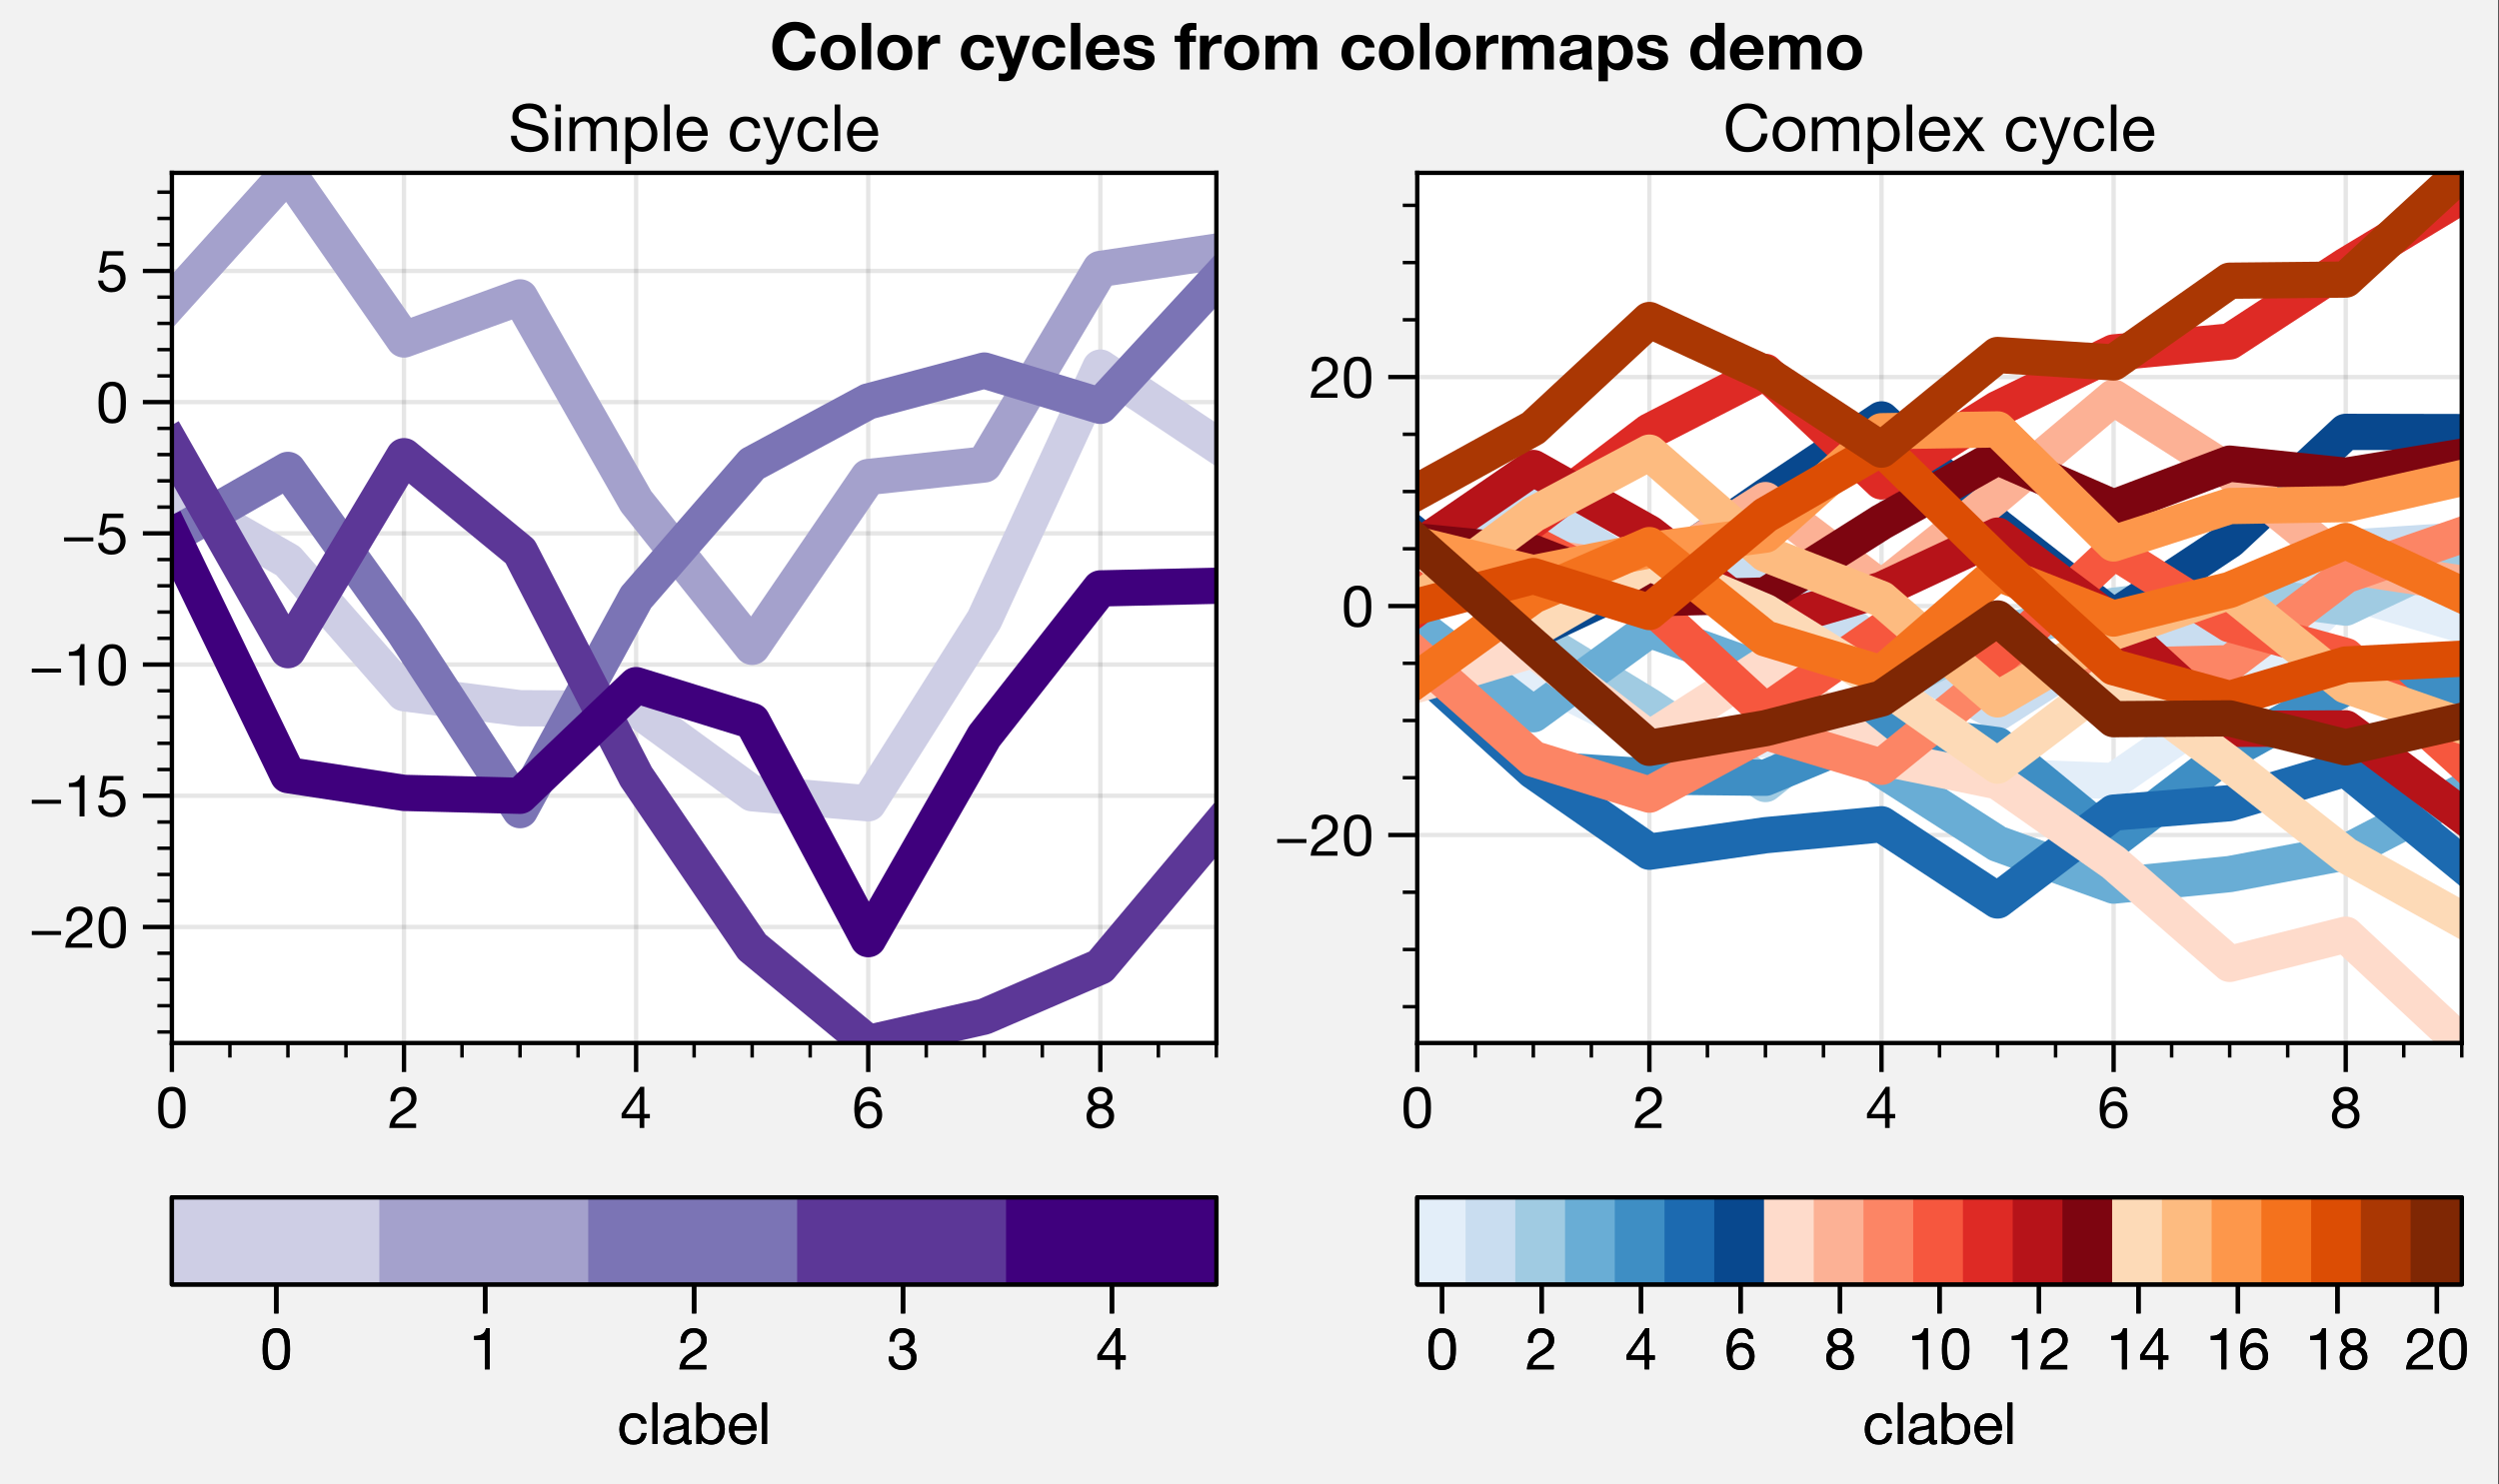 <?xml version="1.0" encoding="utf-8" standalone="no"?>
<!DOCTYPE svg PUBLIC "-//W3C//DTD SVG 1.1//EN"
  "http://www.w3.org/Graphics/SVG/1.1/DTD/svg11.dtd">
<!-- Created with matplotlib (https://matplotlib.org/) -->
<svg height="204.7pt" version="1.1" viewBox="0 0 344.521 204.7" width="344.521pt" xmlns="http://www.w3.org/2000/svg" xmlns:xlink="http://www.w3.org/1999/xlink">
 <rect x="0" y="0" width="344.521" height="204.7" fill="#333333" stroke="none"/>
 <defs>
  <style type="text/css">
*{stroke-linecap:butt;stroke-linejoin:round;}
  </style>
 </defs>
 <g id="figure_1">
  <g id="patch_1">
   <path d="M 0 204.7 
L 344.409 204.7 
L 344.409 -0.652 
L 0 -0.652 
z
" style="fill:#f2f2f2;"/>
  </g>
  <g id="axes_1">
   <g id="patch_2">
    <path d="M 23.695 143.834 
L 167.695 143.834 
L 167.695 23.834 
L 23.695 23.834 
z
" style="fill:#ffffff;"/>
   </g>
   <g id="matplotlib.axis_1">
    <g id="xtick_1">
     <g id="line2d_1">
      <path clip-path="url(#pb727eea6dd)" d="M 23.695 143.834 
L 23.695 23.834 
" style="fill:none;stroke:#000000;stroke-linecap:square;stroke-opacity:0.1;stroke-width:0.6;"/>
     </g>
     <g id="line2d_2">
      <defs>
       <path d="M 0 0 
L 0 4 
" id="mf42c3a5572" style="stroke:#000000;stroke-width:0.6;"/>
      </defs>
      <g>
       <use style="stroke:#000000;stroke-width:0.6;" x="23.695" xlink:href="#mf42c3a5572" y="143.834"/>
      </g>
     </g>
     <g id="text_1">
      <!-- 0 -->
      <defs>
       <path d="M 13.203 34.906 
Q 13.203 37.5 13.25 40.641 
Q 13.297 43.797 13.75 46.938 
Q 14.203 50.094 15.047 53.094 
Q 15.906 56.094 17.547 58.344 
Q 19.203 60.594 21.703 62 
Q 24.203 63.406 27.797 63.406 
Q 31.406 63.406 33.906 62 
Q 36.406 60.594 38.047 58.344 
Q 39.703 56.094 40.547 53.094 
Q 41.406 50.094 41.844 46.938 
Q 42.297 43.797 42.344 40.641 
Q 42.406 37.5 42.406 34.906 
Q 42.406 30.906 42.156 25.953 
Q 41.906 21 40.547 16.641 
Q 39.203 12.297 36.203 9.297 
Q 33.203 6.297 27.797 6.297 
Q 22.406 6.297 19.406 9.297 
Q 16.406 12.297 15.047 16.641 
Q 13.703 21 13.453 25.953 
Q 13.203 30.906 13.203 34.906 
z
M 4.203 34.797 
Q 4.203 30.906 4.391 26.703 
Q 4.594 22.5 5.391 18.5 
Q 6.203 14.5 7.703 10.953 
Q 9.203 7.406 11.797 4.703 
Q 14.406 2 18.344 0.453 
Q 22.297 -1.094 27.797 -1.094 
Q 33.406 -1.094 37.297 0.453 
Q 41.203 2 43.797 4.703 
Q 46.406 7.406 47.906 10.953 
Q 49.406 14.5 50.203 18.5 
Q 51 22.5 51.203 26.703 
Q 51.406 30.906 51.406 34.797 
Q 51.406 38.703 51.203 42.891 
Q 51 47.094 50.203 51.094 
Q 49.406 55.094 47.906 58.688 
Q 46.406 62.297 43.797 65 
Q 41.203 67.703 37.25 69.297 
Q 33.297 70.906 27.797 70.906 
Q 22.297 70.906 18.344 69.297 
Q 14.406 67.703 11.797 65 
Q 9.203 62.297 7.703 58.688 
Q 6.203 55.094 5.391 51.094 
Q 4.594 47.094 4.391 42.891 
Q 4.203 38.703 4.203 34.797 
z
" id="HelveticaNeue-48"/>
      </defs>
      <g transform="translate(21.471 155.546)scale(0.08 -0.08)">
       <use xlink:href="#HelveticaNeue-48"/>
      </g>
     </g>
    </g>
    <g id="xtick_2">
     <g id="line2d_3">
      <path clip-path="url(#pb727eea6dd)" d="M 55.695 143.834 
L 55.695 23.834 
" style="fill:none;stroke:#000000;stroke-linecap:square;stroke-opacity:0.1;stroke-width:0.6;"/>
     </g>
     <g id="line2d_4">
      <g>
       <use style="stroke:#000000;stroke-width:0.6;" x="55.695" xlink:href="#mf42c3a5572" y="143.834"/>
      </g>
     </g>
     <g id="text_2">
      <!-- 2 -->
      <defs>
       <path d="M 4.406 45.797 
L 12.906 45.797 
Q 12.797 49 13.547 52.141 
Q 14.297 55.297 16 57.797 
Q 17.703 60.297 20.344 61.844 
Q 23 63.406 26.703 63.406 
Q 29.5 63.406 32 62.5 
Q 34.5 61.594 36.344 59.891 
Q 38.203 58.203 39.297 55.844 
Q 40.406 53.5 40.406 50.594 
Q 40.406 46.906 39.25 44.094 
Q 38.094 41.297 35.844 38.891 
Q 33.594 36.5 30.188 34.141 
Q 26.797 31.797 22.297 29 
Q 18.594 26.797 15.188 24.297 
Q 11.797 21.797 9.094 18.5 
Q 6.406 15.203 4.656 10.75 
Q 2.906 6.297 2.406 0 
L 48.703 0 
L 48.703 7.5 
L 12.297 7.5 
Q 12.906 10.797 14.844 13.344 
Q 16.797 15.906 19.547 18.094 
Q 22.297 20.297 25.594 22.25 
Q 28.906 24.203 32.203 26.203 
Q 35.5 28.297 38.594 30.594 
Q 41.703 32.906 44.094 35.75 
Q 46.5 38.594 47.953 42.188 
Q 49.406 45.797 49.406 50.5 
Q 49.406 55.5 47.656 59.297 
Q 45.906 63.094 42.906 65.641 
Q 39.906 68.203 35.844 69.547 
Q 31.797 70.906 27.203 70.906 
Q 21.594 70.906 17.188 69 
Q 12.797 67.094 9.844 63.75 
Q 6.906 60.406 5.5 55.797 
Q 4.094 51.203 4.406 45.797 
z
" id="HelveticaNeue-50"/>
      </defs>
      <g transform="translate(53.471 155.546)scale(0.08 -0.08)">
       <use xlink:href="#HelveticaNeue-50"/>
      </g>
     </g>
    </g>
    <g id="xtick_3">
     <g id="line2d_5">
      <path clip-path="url(#pb727eea6dd)" d="M 87.695 143.834 
L 87.695 23.834 
" style="fill:none;stroke:#000000;stroke-linecap:square;stroke-opacity:0.1;stroke-width:0.6;"/>
     </g>
     <g id="line2d_6">
      <g>
       <use style="stroke:#000000;stroke-width:0.6;" x="87.695" xlink:href="#mf42c3a5572" y="143.834"/>
      </g>
     </g>
     <g id="text_3">
      <!-- 4 -->
      <defs>
       <path d="M 33.906 24.094 
L 10.094 24.094 
L 33.703 58.797 
L 33.906 58.797 
z
M 41.906 24.094 
L 41.906 70.906 
L 35.094 70.906 
L 2.797 24.797 
L 2.797 16.594 
L 33.906 16.594 
L 33.906 0 
L 41.906 0 
L 41.906 16.594 
L 51.5 16.594 
L 51.5 24.094 
z
" id="HelveticaNeue-52"/>
      </defs>
      <g transform="translate(85.471 155.546)scale(0.08 -0.08)">
       <use xlink:href="#HelveticaNeue-52"/>
      </g>
     </g>
    </g>
    <g id="xtick_4">
     <g id="line2d_7">
      <path clip-path="url(#pb727eea6dd)" d="M 119.695 143.834 
L 119.695 23.834 
" style="fill:none;stroke:#000000;stroke-linecap:square;stroke-opacity:0.1;stroke-width:0.6;"/>
     </g>
     <g id="line2d_8">
      <g>
       <use style="stroke:#000000;stroke-width:0.6;" x="119.695" xlink:href="#mf42c3a5572" y="143.834"/>
      </g>
     </g>
     <g id="text_4">
      <!-- 6 -->
      <defs>
       <path d="M 41.406 52.797 
L 49.906 52.797 
Q 49.094 61.594 43.891 66.25 
Q 38.703 70.906 29.906 70.906 
Q 22.297 70.906 17.297 67.703 
Q 12.297 64.5 9.297 59.203 
Q 6.297 53.906 5.047 47.047 
Q 3.797 40.203 3.797 32.906 
Q 3.797 27.297 4.641 21.297 
Q 5.5 15.297 8.094 10.297 
Q 10.703 5.297 15.5 2.094 
Q 20.297 -1.094 28.203 -1.094 
Q 34.906 -1.094 39.453 1.156 
Q 44 3.406 46.75 6.844 
Q 49.5 10.297 50.703 14.5 
Q 51.906 18.703 51.906 22.594 
Q 51.906 27.5 50.406 31.703 
Q 48.906 35.906 46.156 39 
Q 43.406 42.094 39.344 43.844 
Q 35.297 45.594 30.203 45.594 
Q 24.406 45.594 19.953 43.391 
Q 15.5 41.203 12.5 36.297 
L 12.297 36.5 
Q 12.406 40.594 13.094 45.297 
Q 13.797 50 15.641 54.047 
Q 17.5 58.094 20.797 60.75 
Q 24.094 63.406 29.5 63.406 
Q 34.594 63.406 37.688 60.5 
Q 40.797 57.594 41.406 52.797 
z
M 28.594 38.094 
Q 32.203 38.094 34.891 36.797 
Q 37.594 35.5 39.391 33.344 
Q 41.203 31.203 42.047 28.25 
Q 42.906 25.297 42.906 22 
Q 42.906 18.906 41.953 16.047 
Q 41 13.203 39.203 11 
Q 37.406 8.797 34.75 7.547 
Q 32.094 6.297 28.594 6.297 
Q 25.094 6.297 22.344 7.547 
Q 19.594 8.797 17.75 10.891 
Q 15.906 13 14.906 15.891 
Q 13.906 18.797 13.906 22.094 
Q 13.906 25.406 14.844 28.344 
Q 15.797 31.297 17.688 33.438 
Q 19.594 35.594 22.297 36.844 
Q 25 38.094 28.594 38.094 
z
" id="HelveticaNeue-54"/>
      </defs>
      <g transform="translate(117.471 155.546)scale(0.08 -0.08)">
       <use xlink:href="#HelveticaNeue-54"/>
      </g>
     </g>
    </g>
    <g id="xtick_5">
     <g id="line2d_9">
      <path clip-path="url(#pb727eea6dd)" d="M 151.695 143.834 
L 151.695 23.834 
" style="fill:none;stroke:#000000;stroke-linecap:square;stroke-opacity:0.1;stroke-width:0.6;"/>
     </g>
     <g id="line2d_10">
      <g>
       <use style="stroke:#000000;stroke-width:0.6;" x="151.695" xlink:href="#mf42c3a5572" y="143.834"/>
      </g>
     </g>
     <g id="text_5">
      <!-- 8 -->
      <defs>
       <path d="M 15.5 52.5 
Q 15.5 55.203 16.5 57.203 
Q 17.5 59.203 19.141 60.594 
Q 20.797 62 23.094 62.703 
Q 25.406 63.406 27.906 63.406 
Q 33.094 63.406 36.438 60.656 
Q 39.797 57.906 39.797 52.5 
Q 39.797 47.094 36.5 44.094 
Q 33.203 41.094 28.094 41.094 
Q 25.5 41.094 23.203 41.797 
Q 20.906 42.5 19.203 43.891 
Q 17.5 45.297 16.5 47.438 
Q 15.5 49.594 15.5 52.5 
z
M 6.5 52.797 
Q 6.5 48 9.203 43.953 
Q 11.906 39.906 16.406 38.094 
Q 10.406 36 7.203 31.344 
Q 4 26.703 4 20.406 
Q 4 15 5.844 10.953 
Q 7.703 6.906 10.953 4.203 
Q 14.203 1.5 18.594 0.203 
Q 23 -1.094 28.094 -1.094 
Q 33 -1.094 37.297 0.297 
Q 41.594 1.703 44.75 4.453 
Q 47.906 7.203 49.75 11.203 
Q 51.594 15.203 51.594 20.406 
Q 51.594 27 48.5 31.547 
Q 45.406 36.094 39 38.094 
Q 43.5 40.094 46.141 44.047 
Q 48.797 48 48.797 52.797 
Q 48.797 56.203 47.594 59.453 
Q 46.406 62.703 43.844 65.25 
Q 41.297 67.797 37.188 69.344 
Q 33.094 70.906 27.297 70.906 
Q 23.203 70.906 19.453 69.703 
Q 15.703 68.5 12.797 66.203 
Q 9.906 63.906 8.203 60.547 
Q 6.5 57.203 6.5 52.797 
z
M 13 20 
Q 13 23.094 14.141 25.594 
Q 15.297 28.094 17.344 29.891 
Q 19.406 31.703 22.156 32.641 
Q 24.906 33.594 28 33.594 
Q 31 33.594 33.641 32.547 
Q 36.297 31.5 38.297 29.703 
Q 40.297 27.906 41.438 25.453 
Q 42.594 23 42.594 20.094 
Q 42.594 17.094 41.547 14.594 
Q 40.5 12.094 38.547 10.25 
Q 36.594 8.406 33.938 7.344 
Q 31.297 6.297 28.094 6.297 
Q 21.5 6.297 17.25 9.938 
Q 13 13.594 13 20 
z
" id="HelveticaNeue-56"/>
      </defs>
      <g transform="translate(149.471 155.546)scale(0.08 -0.08)">
       <use xlink:href="#HelveticaNeue-56"/>
      </g>
     </g>
    </g>
    <g id="xtick_6">
     <g id="line2d_11">
      <defs>
       <path d="M 0 0 
L 0 2 
" id="mbde4bd483d" style="stroke:#000000;stroke-width:0.48;"/>
      </defs>
      <g>
       <use style="stroke:#000000;stroke-width:0.48;" x="31.695" xlink:href="#mbde4bd483d" y="143.834"/>
      </g>
     </g>
    </g>
    <g id="xtick_7">
     <g id="line2d_12">
      <g>
       <use style="stroke:#000000;stroke-width:0.48;" x="39.695" xlink:href="#mbde4bd483d" y="143.834"/>
      </g>
     </g>
    </g>
    <g id="xtick_8">
     <g id="line2d_13">
      <g>
       <use style="stroke:#000000;stroke-width:0.48;" x="47.695" xlink:href="#mbde4bd483d" y="143.834"/>
      </g>
     </g>
    </g>
    <g id="xtick_9">
     <g id="line2d_14">
      <g>
       <use style="stroke:#000000;stroke-width:0.48;" x="63.695" xlink:href="#mbde4bd483d" y="143.834"/>
      </g>
     </g>
    </g>
    <g id="xtick_10">
     <g id="line2d_15">
      <g>
       <use style="stroke:#000000;stroke-width:0.48;" x="71.695" xlink:href="#mbde4bd483d" y="143.834"/>
      </g>
     </g>
    </g>
    <g id="xtick_11">
     <g id="line2d_16">
      <g>
       <use style="stroke:#000000;stroke-width:0.48;" x="79.695" xlink:href="#mbde4bd483d" y="143.834"/>
      </g>
     </g>
    </g>
    <g id="xtick_12">
     <g id="line2d_17">
      <g>
       <use style="stroke:#000000;stroke-width:0.48;" x="95.695" xlink:href="#mbde4bd483d" y="143.834"/>
      </g>
     </g>
    </g>
    <g id="xtick_13">
     <g id="line2d_18">
      <g>
       <use style="stroke:#000000;stroke-width:0.48;" x="103.695" xlink:href="#mbde4bd483d" y="143.834"/>
      </g>
     </g>
    </g>
    <g id="xtick_14">
     <g id="line2d_19">
      <g>
       <use style="stroke:#000000;stroke-width:0.48;" x="111.695" xlink:href="#mbde4bd483d" y="143.834"/>
      </g>
     </g>
    </g>
    <g id="xtick_15">
     <g id="line2d_20">
      <g>
       <use style="stroke:#000000;stroke-width:0.48;" x="127.695" xlink:href="#mbde4bd483d" y="143.834"/>
      </g>
     </g>
    </g>
    <g id="xtick_16">
     <g id="line2d_21">
      <g>
       <use style="stroke:#000000;stroke-width:0.48;" x="135.695" xlink:href="#mbde4bd483d" y="143.834"/>
      </g>
     </g>
    </g>
    <g id="xtick_17">
     <g id="line2d_22">
      <g>
       <use style="stroke:#000000;stroke-width:0.48;" x="143.695" xlink:href="#mbde4bd483d" y="143.834"/>
      </g>
     </g>
    </g>
    <g id="xtick_18">
     <g id="line2d_23">
      <g>
       <use style="stroke:#000000;stroke-width:0.48;" x="159.695" xlink:href="#mbde4bd483d" y="143.834"/>
      </g>
     </g>
    </g>
    <g id="xtick_19">
     <g id="line2d_24">
      <g>
       <use style="stroke:#000000;stroke-width:0.48;" x="167.695" xlink:href="#mbde4bd483d" y="143.834"/>
      </g>
     </g>
    </g>
   </g>
   <g id="matplotlib.axis_2">
    <g id="ytick_1">
     <g id="line2d_25">
      <path clip-path="url(#pb727eea6dd)" d="M 23.695 127.832 
L 167.695 127.832 
" style="fill:none;stroke:#000000;stroke-linecap:square;stroke-opacity:0.1;stroke-width:0.6;"/>
     </g>
     <g id="line2d_26">
      <defs>
       <path d="M 0 0 
L -4 0 
" id="m682b3a0041" style="stroke:#000000;stroke-width:0.6;"/>
      </defs>
      <g>
       <use style="stroke:#000000;stroke-width:0.6;" x="23.695" xlink:href="#m682b3a0041" y="127.832"/>
      </g>
     </g>
     <g id="text_6">
      <!-- −20 -->
      <defs>
       <path d="M 4.797 28.703 
L 4.797 21.906 
L 55.203 21.906 
L 55.203 28.703 
z
" id="HelveticaNeue-8722"/>
      </defs>
      <g transform="translate(4 130.688)scale(0.08 -0.08)">
       <use xlink:href="#HelveticaNeue-8722"/>
       <use x="60" xlink:href="#HelveticaNeue-50"/>
       <use x="115.6" xlink:href="#HelveticaNeue-48"/>
      </g>
     </g>
    </g>
    <g id="ytick_2">
     <g id="line2d_27">
      <path clip-path="url(#pb727eea6dd)" d="M 23.695 109.737 
L 167.695 109.737 
" style="fill:none;stroke:#000000;stroke-linecap:square;stroke-opacity:0.1;stroke-width:0.6;"/>
     </g>
     <g id="line2d_28">
      <g>
       <use style="stroke:#000000;stroke-width:0.6;" x="23.695" xlink:href="#m682b3a0041" y="109.737"/>
      </g>
     </g>
     <g id="text_7">
      <!-- −15 -->
      <defs>
       <path d="M 35.594 0 
L 35.594 70.906 
L 29.094 70.906 
Q 28.406 66.906 26.5 64.297 
Q 24.594 61.703 21.844 60.203 
Q 19.094 58.703 15.688 58.141 
Q 12.297 57.594 8.703 57.594 
L 8.703 50.797 
L 27.094 50.797 
L 27.094 0 
z
" id="HelveticaNeue-49"/>
       <path d="M 47 62.203 
L 47 69.703 
L 12 69.703 
L 5.406 32.906 
L 12.703 32.5 
Q 15.203 35.5 18.453 37.344 
Q 21.703 39.203 25.906 39.203 
Q 29.5 39.203 32.453 38 
Q 35.406 36.797 37.5 34.641 
Q 39.594 32.5 40.75 29.547 
Q 41.906 26.594 41.906 23.094 
Q 41.906 18.906 40.703 15.75 
Q 39.5 12.594 37.453 10.5 
Q 35.406 8.406 32.656 7.344 
Q 29.906 6.297 26.906 6.297 
Q 23.703 6.297 21.047 7.25 
Q 18.406 8.203 16.453 9.953 
Q 14.5 11.703 13.344 14.047 
Q 12.203 16.406 12 19.094 
L 3.5 19.094 
Q 3.594 14.297 5.391 10.5 
Q 7.203 6.703 10.297 4.141 
Q 13.406 1.594 17.453 0.25 
Q 21.5 -1.094 26.094 -1.094 
Q 32.297 -1.094 36.938 0.844 
Q 41.594 2.797 44.688 6.094 
Q 47.797 9.406 49.344 13.656 
Q 50.906 17.906 50.906 22.406 
Q 50.906 28.5 49.094 33.047 
Q 47.297 37.594 44.188 40.641 
Q 41.094 43.703 36.891 45.203 
Q 32.703 46.703 28 46.703 
Q 24.406 46.703 20.75 45.453 
Q 17.094 44.203 14.797 41.594 
L 14.594 41.797 
L 18.406 62.203 
z
" id="HelveticaNeue-53"/>
      </defs>
      <g transform="translate(4 112.593)scale(0.08 -0.08)">
       <use xlink:href="#HelveticaNeue-8722"/>
       <use x="60" xlink:href="#HelveticaNeue-49"/>
       <use x="115.6" xlink:href="#HelveticaNeue-53"/>
      </g>
     </g>
    </g>
    <g id="ytick_3">
     <g id="line2d_29">
      <path clip-path="url(#pb727eea6dd)" d="M 23.695 91.642 
L 167.695 91.642 
" style="fill:none;stroke:#000000;stroke-linecap:square;stroke-opacity:0.1;stroke-width:0.6;"/>
     </g>
     <g id="line2d_30">
      <g>
       <use style="stroke:#000000;stroke-width:0.6;" x="23.695" xlink:href="#m682b3a0041" y="91.642"/>
      </g>
     </g>
     <g id="text_8">
      <!-- −10 -->
      <g transform="translate(4 94.498)scale(0.08 -0.08)">
       <use xlink:href="#HelveticaNeue-8722"/>
       <use x="60" xlink:href="#HelveticaNeue-49"/>
       <use x="115.6" xlink:href="#HelveticaNeue-48"/>
      </g>
     </g>
    </g>
    <g id="ytick_4">
     <g id="line2d_31">
      <path clip-path="url(#pb727eea6dd)" d="M 23.695 73.547 
L 167.695 73.547 
" style="fill:none;stroke:#000000;stroke-linecap:square;stroke-opacity:0.1;stroke-width:0.6;"/>
     </g>
     <g id="line2d_32">
      <g>
       <use style="stroke:#000000;stroke-width:0.6;" x="23.695" xlink:href="#m682b3a0041" y="73.547"/>
      </g>
     </g>
     <g id="text_9">
      <!-- −5 -->
      <g transform="translate(8.447 76.404)scale(0.08 -0.08)">
       <use xlink:href="#HelveticaNeue-8722"/>
       <use x="60" xlink:href="#HelveticaNeue-53"/>
      </g>
     </g>
    </g>
    <g id="ytick_5">
     <g id="line2d_33">
      <path clip-path="url(#pb727eea6dd)" d="M 23.695 55.453 
L 167.695 55.453 
" style="fill:none;stroke:#000000;stroke-linecap:square;stroke-opacity:0.1;stroke-width:0.6;"/>
     </g>
     <g id="line2d_34">
      <g>
       <use style="stroke:#000000;stroke-width:0.6;" x="23.695" xlink:href="#m682b3a0041" y="55.453"/>
      </g>
     </g>
     <g id="text_10">
      <!-- 0 -->
      <g transform="translate(13.248 58.309)scale(0.08 -0.08)">
       <use xlink:href="#HelveticaNeue-48"/>
      </g>
     </g>
    </g>
    <g id="ytick_6">
     <g id="line2d_35">
      <path clip-path="url(#pb727eea6dd)" d="M 23.695 37.358 
L 167.695 37.358 
" style="fill:none;stroke:#000000;stroke-linecap:square;stroke-opacity:0.1;stroke-width:0.6;"/>
     </g>
     <g id="line2d_36">
      <g>
       <use style="stroke:#000000;stroke-width:0.6;" x="23.695" xlink:href="#m682b3a0041" y="37.358"/>
      </g>
     </g>
     <g id="text_11">
      <!-- 5 -->
      <g transform="translate(13.248 40.214)scale(0.08 -0.08)">
       <use xlink:href="#HelveticaNeue-53"/>
      </g>
     </g>
    </g>
    <g id="ytick_7">
     <g id="line2d_37">
      <defs>
       <path d="M 0 0 
L -2 0 
" id="m13a9fa1c61" style="stroke:#000000;stroke-width:0.48;"/>
      </defs>
      <g>
       <use style="stroke:#000000;stroke-width:0.48;" x="23.695" xlink:href="#m13a9fa1c61" y="142.308"/>
      </g>
     </g>
    </g>
    <g id="ytick_8">
     <g id="line2d_38">
      <g>
       <use style="stroke:#000000;stroke-width:0.48;" x="23.695" xlink:href="#m13a9fa1c61" y="138.689"/>
      </g>
     </g>
    </g>
    <g id="ytick_9">
     <g id="line2d_39">
      <g>
       <use style="stroke:#000000;stroke-width:0.48;" x="23.695" xlink:href="#m13a9fa1c61" y="135.07"/>
      </g>
     </g>
    </g>
    <g id="ytick_10">
     <g id="line2d_40">
      <g>
       <use style="stroke:#000000;stroke-width:0.48;" x="23.695" xlink:href="#m13a9fa1c61" y="131.451"/>
      </g>
     </g>
    </g>
    <g id="ytick_11">
     <g id="line2d_41">
      <g>
       <use style="stroke:#000000;stroke-width:0.48;" x="23.695" xlink:href="#m13a9fa1c61" y="124.213"/>
      </g>
     </g>
    </g>
    <g id="ytick_12">
     <g id="line2d_42">
      <g>
       <use style="stroke:#000000;stroke-width:0.48;" x="23.695" xlink:href="#m13a9fa1c61" y="120.594"/>
      </g>
     </g>
    </g>
    <g id="ytick_13">
     <g id="line2d_43">
      <g>
       <use style="stroke:#000000;stroke-width:0.48;" x="23.695" xlink:href="#m13a9fa1c61" y="116.975"/>
      </g>
     </g>
    </g>
    <g id="ytick_14">
     <g id="line2d_44">
      <g>
       <use style="stroke:#000000;stroke-width:0.48;" x="23.695" xlink:href="#m13a9fa1c61" y="113.356"/>
      </g>
     </g>
    </g>
    <g id="ytick_15">
     <g id="line2d_45">
      <g>
       <use style="stroke:#000000;stroke-width:0.48;" x="23.695" xlink:href="#m13a9fa1c61" y="106.118"/>
      </g>
     </g>
    </g>
    <g id="ytick_16">
     <g id="line2d_46">
      <g>
       <use style="stroke:#000000;stroke-width:0.48;" x="23.695" xlink:href="#m13a9fa1c61" y="102.499"/>
      </g>
     </g>
    </g>
    <g id="ytick_17">
     <g id="line2d_47">
      <g>
       <use style="stroke:#000000;stroke-width:0.48;" x="23.695" xlink:href="#m13a9fa1c61" y="98.88"/>
      </g>
     </g>
    </g>
    <g id="ytick_18">
     <g id="line2d_48">
      <g>
       <use style="stroke:#000000;stroke-width:0.48;" x="23.695" xlink:href="#m13a9fa1c61" y="95.261"/>
      </g>
     </g>
    </g>
    <g id="ytick_19">
     <g id="line2d_49">
      <g>
       <use style="stroke:#000000;stroke-width:0.48;" x="23.695" xlink:href="#m13a9fa1c61" y="88.023"/>
      </g>
     </g>
    </g>
    <g id="ytick_20">
     <g id="line2d_50">
      <g>
       <use style="stroke:#000000;stroke-width:0.48;" x="23.695" xlink:href="#m13a9fa1c61" y="84.404"/>
      </g>
     </g>
    </g>
    <g id="ytick_21">
     <g id="line2d_51">
      <g>
       <use style="stroke:#000000;stroke-width:0.48;" x="23.695" xlink:href="#m13a9fa1c61" y="80.785"/>
      </g>
     </g>
    </g>
    <g id="ytick_22">
     <g id="line2d_52">
      <g>
       <use style="stroke:#000000;stroke-width:0.48;" x="23.695" xlink:href="#m13a9fa1c61" y="77.166"/>
      </g>
     </g>
    </g>
    <g id="ytick_23">
     <g id="line2d_53">
      <g>
       <use style="stroke:#000000;stroke-width:0.48;" x="23.695" xlink:href="#m13a9fa1c61" y="69.928"/>
      </g>
     </g>
    </g>
    <g id="ytick_24">
     <g id="line2d_54">
      <g>
       <use style="stroke:#000000;stroke-width:0.48;" x="23.695" xlink:href="#m13a9fa1c61" y="66.309"/>
      </g>
     </g>
    </g>
    <g id="ytick_25">
     <g id="line2d_55">
      <g>
       <use style="stroke:#000000;stroke-width:0.48;" x="23.695" xlink:href="#m13a9fa1c61" y="62.69"/>
      </g>
     </g>
    </g>
    <g id="ytick_26">
     <g id="line2d_56">
      <g>
       <use style="stroke:#000000;stroke-width:0.48;" x="23.695" xlink:href="#m13a9fa1c61" y="59.072"/>
      </g>
     </g>
    </g>
    <g id="ytick_27">
     <g id="line2d_57">
      <g>
       <use style="stroke:#000000;stroke-width:0.48;" x="23.695" xlink:href="#m13a9fa1c61" y="51.834"/>
      </g>
     </g>
    </g>
    <g id="ytick_28">
     <g id="line2d_58">
      <g>
       <use style="stroke:#000000;stroke-width:0.48;" x="23.695" xlink:href="#m13a9fa1c61" y="48.215"/>
      </g>
     </g>
    </g>
    <g id="ytick_29">
     <g id="line2d_59">
      <g>
       <use style="stroke:#000000;stroke-width:0.48;" x="23.695" xlink:href="#m13a9fa1c61" y="44.596"/>
      </g>
     </g>
    </g>
    <g id="ytick_30">
     <g id="line2d_60">
      <g>
       <use style="stroke:#000000;stroke-width:0.48;" x="23.695" xlink:href="#m13a9fa1c61" y="40.977"/>
      </g>
     </g>
    </g>
    <g id="ytick_31">
     <g id="line2d_61">
      <g>
       <use style="stroke:#000000;stroke-width:0.48;" x="23.695" xlink:href="#m13a9fa1c61" y="33.739"/>
      </g>
     </g>
    </g>
    <g id="ytick_32">
     <g id="line2d_62">
      <g>
       <use style="stroke:#000000;stroke-width:0.48;" x="23.695" xlink:href="#m13a9fa1c61" y="30.12"/>
      </g>
     </g>
    </g>
    <g id="ytick_33">
     <g id="line2d_63">
      <g>
       <use style="stroke:#000000;stroke-width:0.48;" x="23.695" xlink:href="#m13a9fa1c61" y="26.501"/>
      </g>
     </g>
    </g>
   </g>
   <g id="line2d_64">
    <path clip-path="url(#pb727eea6dd)" d="M 23.695 68.191 
L 39.695 77.349 
L 55.695 95.597 
L 71.695 97.667 
L 87.695 97.746 
L 103.695 109.393 
L 119.695 110.778 
L 135.695 85.454 
L 151.695 50.688 
L 167.695 61.339 
" style="fill:none;stroke:#cecee5;stroke-linecap:square;stroke-width:5;"/>
   </g>
   <g id="line2d_65">
    <path clip-path="url(#pb727eea6dd)" d="M 23.695 41.586 
L 39.695 23.834 
L 55.695 46.816 
L 71.695 41.007 
L 87.695 69.137 
L 103.695 89.203 
L 119.695 65.779 
L 135.695 64.052 
L 151.695 37.087 
L 167.695 34.694 
" style="fill:none;stroke:#a4a1cc;stroke-linecap:square;stroke-width:5;"/>
   </g>
   <g id="line2d_66">
    <path clip-path="url(#pb727eea6dd)" d="M 23.695 73.937 
L 39.695 64.799 
L 55.695 87.146 
L 71.695 111.721 
L 87.695 82.39 
L 103.695 63.981 
L 119.695 55.36 
L 135.695 51.095 
L 151.695 55.967 
L 167.695 38.628 
" style="fill:none;stroke:#7b74b5;stroke-linecap:square;stroke-width:5;"/>
   </g>
   <g id="line2d_67">
    <path clip-path="url(#pb727eea6dd)" d="M 23.695 61.487 
L 39.695 89.66 
L 55.695 62.907 
L 71.695 76.053 
L 87.695 107.087 
L 103.695 130.58 
L 119.695 143.834 
L 135.695 140.188 
L 151.695 133.284 
L 167.695 114.263 
" style="fill:none;stroke:#5c3797;stroke-linecap:square;stroke-width:5;"/>
   </g>
   <g id="line2d_68">
    <path clip-path="url(#pb727eea6dd)" d="M 23.695 73.786 
L 39.695 106.888 
L 55.695 109.342 
L 71.695 109.741 
L 87.695 94.479 
L 103.695 99.432 
L 119.695 129.511 
L 135.695 101.51 
L 151.695 81.142 
L 167.695 80.776 
" style="fill:none;stroke:#3f007d;stroke-linecap:square;stroke-width:5;"/>
   </g>
   <g id="patch_3">
    <path d="M 23.695 143.834 
L 23.695 23.834 
" style="fill:none;stroke:#000000;stroke-linecap:square;stroke-linejoin:miter;stroke-width:0.6;"/>
   </g>
   <g id="patch_4">
    <path d="M 167.695 143.834 
L 167.695 23.834 
" style="fill:none;stroke:#000000;stroke-linecap:square;stroke-linejoin:miter;stroke-width:0.6;"/>
   </g>
   <g id="patch_5">
    <path d="M 23.695 143.834 
L 167.695 143.834 
" style="fill:none;stroke:#000000;stroke-linecap:square;stroke-linejoin:miter;stroke-width:0.6;"/>
   </g>
   <g id="patch_6">
    <path d="M 23.695 23.834 
L 167.695 23.834 
" style="fill:none;stroke:#000000;stroke-linecap:square;stroke-linejoin:miter;stroke-width:0.6;"/>
   </g>
   <g id="text_12">
    <!-- Simple cycle -->
    <defs>
     <path d="M 49.094 50.5 
L 58.094 50.5 
Q 57.906 56.406 55.844 60.656 
Q 53.797 64.906 50.25 67.703 
Q 46.703 70.5 42 71.797 
Q 37.297 73.094 31.797 73.094 
Q 26.906 73.094 22.25 71.844 
Q 17.594 70.594 13.938 68.047 
Q 10.297 65.5 8.094 61.547 
Q 5.906 57.594 5.906 52.203 
Q 5.906 47.297 7.844 44.047 
Q 9.797 40.797 13.047 38.75 
Q 16.297 36.703 20.391 35.453 
Q 24.5 34.203 28.75 33.25 
Q 33 32.297 37.094 31.391 
Q 41.203 30.5 44.453 29.047 
Q 47.703 27.594 49.641 25.297 
Q 51.594 23 51.594 19.297 
Q 51.594 15.406 50 12.906 
Q 48.406 10.406 45.797 8.953 
Q 43.203 7.5 39.953 6.891 
Q 36.703 6.297 33.5 6.297 
Q 29.5 6.297 25.703 7.297 
Q 21.906 8.297 19.047 10.391 
Q 16.203 12.5 14.453 15.75 
Q 12.703 19 12.703 23.5 
L 3.703 23.5 
Q 3.703 17 6.047 12.25 
Q 8.406 7.5 12.453 4.453 
Q 16.5 1.406 21.844 -0.094 
Q 27.203 -1.594 33.203 -1.594 
Q 38.094 -1.594 43.047 -0.438 
Q 48 0.703 52 3.25 
Q 56 5.797 58.547 9.844 
Q 61.094 13.906 61.094 19.594 
Q 61.094 24.906 59.141 28.406 
Q 57.203 31.906 53.953 34.203 
Q 50.703 36.5 46.594 37.844 
Q 42.5 39.203 38.25 40.203 
Q 34 41.203 29.891 42.047 
Q 25.797 42.906 22.547 44.203 
Q 19.297 45.5 17.344 47.547 
Q 15.406 49.594 15.406 52.906 
Q 15.406 56.406 16.75 58.75 
Q 18.094 61.094 20.344 62.5 
Q 22.594 63.906 25.5 64.5 
Q 28.406 65.094 31.406 65.094 
Q 38.797 65.094 43.547 61.641 
Q 48.297 58.203 49.094 50.5 
z
" id="HelveticaNeue-83"/>
     <path d="M 15.406 61 
L 15.406 71.406 
L 6.906 71.406 
L 6.906 61 
z
M 6.906 51.703 
L 6.906 0 
L 15.406 0 
L 15.406 51.703 
z
" id="HelveticaNeue-105"/>
     <path d="M 6.406 51.703 
L 6.406 0 
L 14.906 0 
L 14.906 32.203 
Q 14.906 33.703 15.656 35.953 
Q 16.406 38.203 18.047 40.297 
Q 19.703 42.406 22.344 43.906 
Q 25 45.406 28.703 45.406 
Q 31.594 45.406 33.438 44.547 
Q 35.297 43.703 36.391 42.141 
Q 37.5 40.594 37.953 38.5 
Q 38.406 36.406 38.406 33.906 
L 38.406 0 
L 46.906 0 
L 46.906 32.203 
Q 46.906 38.203 50.5 41.797 
Q 54.094 45.406 60.406 45.406 
Q 63.5 45.406 65.453 44.5 
Q 67.406 43.594 68.5 42.047 
Q 69.594 40.5 70 38.391 
Q 70.406 36.297 70.406 33.906 
L 70.406 0 
L 78.906 0 
L 78.906 37.906 
Q 78.906 41.906 77.656 44.75 
Q 76.406 47.594 74.156 49.391 
Q 71.906 51.203 68.75 52.047 
Q 65.594 52.906 61.703 52.906 
Q 56.594 52.906 52.344 50.594 
Q 48.094 48.297 45.5 44.094 
Q 43.906 48.906 40 50.906 
Q 36.094 52.906 31.297 52.906 
Q 20.406 52.906 14.594 44.094 
L 14.406 44.094 
L 14.406 51.703 
z
" id="HelveticaNeue-109"/>
     <path d="M 6.703 51.703 
L 6.703 -19.703 
L 15.203 -19.703 
L 15.203 6.906 
L 15.406 6.906 
Q 16.797 4.594 18.844 3.047 
Q 20.906 1.5 23.203 0.594 
Q 25.5 -0.297 27.844 -0.688 
Q 30.203 -1.094 32.094 -1.094 
Q 38 -1.094 42.453 1 
Q 46.906 3.094 49.844 6.75 
Q 52.797 10.406 54.25 15.297 
Q 55.703 20.203 55.703 25.703 
Q 55.703 31.203 54.203 36.094 
Q 52.703 41 49.75 44.75 
Q 46.797 48.5 42.344 50.703 
Q 37.906 52.906 31.906 52.906 
Q 26.5 52.906 22 50.953 
Q 17.5 49 15.406 44.703 
L 15.203 44.703 
L 15.203 51.703 
z
M 46.703 26.297 
Q 46.703 22.5 45.891 18.891 
Q 45.094 15.297 43.297 12.5 
Q 41.5 9.703 38.547 8 
Q 35.594 6.297 31.203 6.297 
Q 26.797 6.297 23.688 7.938 
Q 20.594 9.594 18.641 12.297 
Q 16.703 15 15.797 18.547 
Q 14.906 22.094 14.906 25.906 
Q 14.906 29.5 15.75 33 
Q 16.594 36.5 18.5 39.25 
Q 20.406 42 23.406 43.703 
Q 26.406 45.406 30.703 45.406 
Q 34.797 45.406 37.844 43.797 
Q 40.906 42.203 42.844 39.5 
Q 44.797 36.797 45.75 33.344 
Q 46.703 29.906 46.703 26.297 
z
" id="HelveticaNeue-112"/>
     <path d="M 6.906 71.406 
L 6.906 0 
L 15.406 0 
L 15.406 71.406 
z
" id="HelveticaNeue-108"/>
     <path d="M 42.297 30.797 
L 12.594 30.797 
Q 12.797 33.797 13.891 36.438 
Q 15 39.094 16.891 41.094 
Q 18.797 43.094 21.438 44.25 
Q 24.094 45.406 27.406 45.406 
Q 30.594 45.406 33.25 44.25 
Q 35.906 43.094 37.844 41.141 
Q 39.797 39.203 40.938 36.5 
Q 42.094 33.797 42.297 30.797 
z
M 50.5 16.406 
L 42.094 16.406 
Q 41 11.297 37.547 8.797 
Q 34.094 6.297 28.703 6.297 
Q 24.5 6.297 21.391 7.688 
Q 18.297 9.094 16.297 11.438 
Q 14.297 13.797 13.391 16.844 
Q 12.5 19.906 12.594 23.297 
L 51.297 23.297 
Q 51.5 28 50.453 33.203 
Q 49.406 38.406 46.656 42.797 
Q 43.906 47.203 39.344 50.047 
Q 34.797 52.906 27.906 52.906 
Q 22.594 52.906 18.141 50.906 
Q 13.703 48.906 10.453 45.297 
Q 7.203 41.703 5.391 36.797 
Q 3.594 31.906 3.594 26 
Q 3.797 20.094 5.344 15.094 
Q 6.906 10.094 10 6.5 
Q 13.094 2.906 17.641 0.906 
Q 22.203 -1.094 28.406 -1.094 
Q 37.203 -1.094 43 3.297 
Q 48.797 7.703 50.5 16.406 
z
" id="HelveticaNeue-101"/>
     <path id="HelveticaNeue-32"/>
     <path d="M 41.5 35.094 
L 50.297 35.094 
Q 49.797 39.703 47.891 43.047 
Q 46 46.406 43.047 48.594 
Q 40.094 50.797 36.25 51.844 
Q 32.406 52.906 28 52.906 
Q 21.906 52.906 17.297 50.75 
Q 12.703 48.594 9.641 44.844 
Q 6.594 41.094 5.094 36.047 
Q 3.594 31 3.594 25.203 
Q 3.594 19.406 5.141 14.547 
Q 6.703 9.703 9.75 6.203 
Q 12.797 2.703 17.344 0.797 
Q 21.906 -1.094 27.797 -1.094 
Q 37.703 -1.094 43.453 4.094 
Q 49.203 9.297 50.594 18.906 
L 41.906 18.906 
Q 41.094 12.906 37.547 9.594 
Q 34 6.297 27.703 6.297 
Q 23.703 6.297 20.797 7.891 
Q 17.906 9.5 16.094 12.141 
Q 14.297 14.797 13.438 18.188 
Q 12.594 21.594 12.594 25.203 
Q 12.594 29.094 13.391 32.75 
Q 14.203 36.406 16.047 39.203 
Q 17.906 42 21 43.703 
Q 24.094 45.406 28.703 45.406 
Q 34.094 45.406 37.297 42.703 
Q 40.5 40 41.5 35.094 
z
" id="HelveticaNeue-99"/>
     <path d="M 26.703 -6.906 
Q 25.203 -10.703 23.75 -13.297 
Q 22.297 -15.906 20.547 -17.547 
Q 18.797 -19.203 16.641 -19.953 
Q 14.5 -20.703 11.703 -20.703 
Q 10.203 -20.703 8.703 -20.5 
Q 7.203 -20.297 5.797 -19.797 
L 5.797 -12 
Q 6.906 -12.5 8.344 -12.844 
Q 9.797 -13.203 10.797 -13.203 
Q 13.406 -13.203 15.156 -11.953 
Q 16.906 -10.703 17.797 -8.406 
L 21.297 0.297 
L 0.797 51.703 
L 10.406 51.703 
L 25.5 9.406 
L 25.703 9.406 
L 40.203 51.703 
L 49.203 51.703 
z
" id="HelveticaNeue-121"/>
    </defs>
    <g transform="translate(70.108 20.834)scale(0.09 -0.09)">
     <use xlink:href="#HelveticaNeue-83"/>
     <use x="64.8" xlink:href="#HelveticaNeue-105"/>
     <use x="87" xlink:href="#HelveticaNeue-109"/>
     <use x="172.3" xlink:href="#HelveticaNeue-112"/>
     <use x="231.6" xlink:href="#HelveticaNeue-108"/>
     <use x="253.8" xlink:href="#HelveticaNeue-101"/>
     <use x="307.5" xlink:href="#HelveticaNeue-32"/>
     <use x="335.3" xlink:href="#HelveticaNeue-99"/>
     <use x="389" xlink:href="#HelveticaNeue-121"/>
     <use x="439" xlink:href="#HelveticaNeue-99"/>
     <use x="492.7" xlink:href="#HelveticaNeue-108"/>
     <use x="514.9" xlink:href="#HelveticaNeue-101"/>
    </g>
   </g>
  </g>
  <g id="axes_2">
   <g id="patch_7">
    <path d="M 195.39 143.834 
L 339.39 143.834 
L 339.39 23.834 
L 195.39 23.834 
z
" style="fill:#ffffff;"/>
   </g>
   <g id="matplotlib.axis_3">
    <g id="xtick_20">
     <g id="line2d_69">
      <path clip-path="url(#p3c51fbef42)" d="M 195.39 143.834 
L 195.39 23.834 
" style="fill:none;stroke:#000000;stroke-linecap:square;stroke-opacity:0.1;stroke-width:0.6;"/>
     </g>
     <g id="line2d_70">
      <g>
       <use style="stroke:#000000;stroke-width:0.6;" x="195.39" xlink:href="#mf42c3a5572" y="143.834"/>
      </g>
     </g>
     <g id="text_13">
      <!-- 0 -->
      <g transform="translate(193.166 155.546)scale(0.08 -0.08)">
       <use xlink:href="#HelveticaNeue-48"/>
      </g>
     </g>
    </g>
    <g id="xtick_21">
     <g id="line2d_71">
      <path clip-path="url(#p3c51fbef42)" d="M 227.39 143.834 
L 227.39 23.834 
" style="fill:none;stroke:#000000;stroke-linecap:square;stroke-opacity:0.1;stroke-width:0.6;"/>
     </g>
     <g id="line2d_72">
      <g>
       <use style="stroke:#000000;stroke-width:0.6;" x="227.39" xlink:href="#mf42c3a5572" y="143.834"/>
      </g>
     </g>
     <g id="text_14">
      <!-- 2 -->
      <g transform="translate(225.166 155.546)scale(0.08 -0.08)">
       <use xlink:href="#HelveticaNeue-50"/>
      </g>
     </g>
    </g>
    <g id="xtick_22">
     <g id="line2d_73">
      <path clip-path="url(#p3c51fbef42)" d="M 259.39 143.834 
L 259.39 23.834 
" style="fill:none;stroke:#000000;stroke-linecap:square;stroke-opacity:0.1;stroke-width:0.6;"/>
     </g>
     <g id="line2d_74">
      <g>
       <use style="stroke:#000000;stroke-width:0.6;" x="259.39" xlink:href="#mf42c3a5572" y="143.834"/>
      </g>
     </g>
     <g id="text_15">
      <!-- 4 -->
      <g transform="translate(257.166 155.546)scale(0.08 -0.08)">
       <use xlink:href="#HelveticaNeue-52"/>
      </g>
     </g>
    </g>
    <g id="xtick_23">
     <g id="line2d_75">
      <path clip-path="url(#p3c51fbef42)" d="M 291.39 143.834 
L 291.39 23.834 
" style="fill:none;stroke:#000000;stroke-linecap:square;stroke-opacity:0.1;stroke-width:0.6;"/>
     </g>
     <g id="line2d_76">
      <g>
       <use style="stroke:#000000;stroke-width:0.6;" x="291.39" xlink:href="#mf42c3a5572" y="143.834"/>
      </g>
     </g>
     <g id="text_16">
      <!-- 6 -->
      <g transform="translate(289.166 155.546)scale(0.08 -0.08)">
       <use xlink:href="#HelveticaNeue-54"/>
      </g>
     </g>
    </g>
    <g id="xtick_24">
     <g id="line2d_77">
      <path clip-path="url(#p3c51fbef42)" d="M 323.39 143.834 
L 323.39 23.834 
" style="fill:none;stroke:#000000;stroke-linecap:square;stroke-opacity:0.1;stroke-width:0.6;"/>
     </g>
     <g id="line2d_78">
      <g>
       <use style="stroke:#000000;stroke-width:0.6;" x="323.39" xlink:href="#mf42c3a5572" y="143.834"/>
      </g>
     </g>
     <g id="text_17">
      <!-- 8 -->
      <g transform="translate(321.166 155.546)scale(0.08 -0.08)">
       <use xlink:href="#HelveticaNeue-56"/>
      </g>
     </g>
    </g>
    <g id="xtick_25">
     <g id="line2d_79">
      <g>
       <use style="stroke:#000000;stroke-width:0.48;" x="203.39" xlink:href="#mbde4bd483d" y="143.834"/>
      </g>
     </g>
    </g>
    <g id="xtick_26">
     <g id="line2d_80">
      <g>
       <use style="stroke:#000000;stroke-width:0.48;" x="211.39" xlink:href="#mbde4bd483d" y="143.834"/>
      </g>
     </g>
    </g>
    <g id="xtick_27">
     <g id="line2d_81">
      <g>
       <use style="stroke:#000000;stroke-width:0.48;" x="219.39" xlink:href="#mbde4bd483d" y="143.834"/>
      </g>
     </g>
    </g>
    <g id="xtick_28">
     <g id="line2d_82">
      <g>
       <use style="stroke:#000000;stroke-width:0.48;" x="235.39" xlink:href="#mbde4bd483d" y="143.834"/>
      </g>
     </g>
    </g>
    <g id="xtick_29">
     <g id="line2d_83">
      <g>
       <use style="stroke:#000000;stroke-width:0.48;" x="243.39" xlink:href="#mbde4bd483d" y="143.834"/>
      </g>
     </g>
    </g>
    <g id="xtick_30">
     <g id="line2d_84">
      <g>
       <use style="stroke:#000000;stroke-width:0.48;" x="251.39" xlink:href="#mbde4bd483d" y="143.834"/>
      </g>
     </g>
    </g>
    <g id="xtick_31">
     <g id="line2d_85">
      <g>
       <use style="stroke:#000000;stroke-width:0.48;" x="267.39" xlink:href="#mbde4bd483d" y="143.834"/>
      </g>
     </g>
    </g>
    <g id="xtick_32">
     <g id="line2d_86">
      <g>
       <use style="stroke:#000000;stroke-width:0.48;" x="275.39" xlink:href="#mbde4bd483d" y="143.834"/>
      </g>
     </g>
    </g>
    <g id="xtick_33">
     <g id="line2d_87">
      <g>
       <use style="stroke:#000000;stroke-width:0.48;" x="283.39" xlink:href="#mbde4bd483d" y="143.834"/>
      </g>
     </g>
    </g>
    <g id="xtick_34">
     <g id="line2d_88">
      <g>
       <use style="stroke:#000000;stroke-width:0.48;" x="299.39" xlink:href="#mbde4bd483d" y="143.834"/>
      </g>
     </g>
    </g>
    <g id="xtick_35">
     <g id="line2d_89">
      <g>
       <use style="stroke:#000000;stroke-width:0.48;" x="307.39" xlink:href="#mbde4bd483d" y="143.834"/>
      </g>
     </g>
    </g>
    <g id="xtick_36">
     <g id="line2d_90">
      <g>
       <use style="stroke:#000000;stroke-width:0.48;" x="315.39" xlink:href="#mbde4bd483d" y="143.834"/>
      </g>
     </g>
    </g>
    <g id="xtick_37">
     <g id="line2d_91">
      <g>
       <use style="stroke:#000000;stroke-width:0.48;" x="331.39" xlink:href="#mbde4bd483d" y="143.834"/>
      </g>
     </g>
    </g>
    <g id="xtick_38">
     <g id="line2d_92">
      <g>
       <use style="stroke:#000000;stroke-width:0.48;" x="339.39" xlink:href="#mbde4bd483d" y="143.834"/>
      </g>
     </g>
    </g>
   </g>
   <g id="matplotlib.axis_4">
    <g id="ytick_34">
     <g id="line2d_93">
      <path clip-path="url(#p3c51fbef42)" d="M 195.39 115.147 
L 339.39 115.147 
" style="fill:none;stroke:#000000;stroke-linecap:square;stroke-opacity:0.1;stroke-width:0.6;"/>
     </g>
     <g id="line2d_94">
      <g>
       <use style="stroke:#000000;stroke-width:0.6;" x="195.39" xlink:href="#m682b3a0041" y="115.147"/>
      </g>
     </g>
     <g id="text_18">
      <!-- −20 -->
      <g transform="translate(175.695 118.003)scale(0.08 -0.08)">
       <use xlink:href="#HelveticaNeue-8722"/>
       <use x="60" xlink:href="#HelveticaNeue-50"/>
       <use x="115.6" xlink:href="#HelveticaNeue-48"/>
      </g>
     </g>
    </g>
    <g id="ytick_35">
     <g id="line2d_95">
      <path clip-path="url(#p3c51fbef42)" d="M 195.39 83.571 
L 339.39 83.571 
" style="fill:none;stroke:#000000;stroke-linecap:square;stroke-opacity:0.1;stroke-width:0.6;"/>
     </g>
     <g id="line2d_96">
      <g>
       <use style="stroke:#000000;stroke-width:0.6;" x="195.39" xlink:href="#m682b3a0041" y="83.571"/>
      </g>
     </g>
     <g id="text_19">
      <!-- 0 -->
      <g transform="translate(184.942 86.427)scale(0.08 -0.08)">
       <use xlink:href="#HelveticaNeue-48"/>
      </g>
     </g>
    </g>
    <g id="ytick_36">
     <g id="line2d_97">
      <path clip-path="url(#p3c51fbef42)" d="M 195.39 51.994 
L 339.39 51.994 
" style="fill:none;stroke:#000000;stroke-linecap:square;stroke-opacity:0.1;stroke-width:0.6;"/>
     </g>
     <g id="line2d_98">
      <g>
       <use style="stroke:#000000;stroke-width:0.6;" x="195.39" xlink:href="#m682b3a0041" y="51.994"/>
      </g>
     </g>
     <g id="text_20">
      <!-- 20 -->
      <g transform="translate(180.495 54.851)scale(0.08 -0.08)">
       <use xlink:href="#HelveticaNeue-50"/>
       <use x="55.6" xlink:href="#HelveticaNeue-48"/>
      </g>
     </g>
    </g>
    <g id="ytick_37">
     <g id="line2d_99">
      <g>
       <use style="stroke:#000000;stroke-width:0.48;" x="195.39" xlink:href="#m13a9fa1c61" y="138.829"/>
      </g>
     </g>
    </g>
    <g id="ytick_38">
     <g id="line2d_100">
      <g>
       <use style="stroke:#000000;stroke-width:0.48;" x="195.39" xlink:href="#m13a9fa1c61" y="130.935"/>
      </g>
     </g>
    </g>
    <g id="ytick_39">
     <g id="line2d_101">
      <g>
       <use style="stroke:#000000;stroke-width:0.48;" x="195.39" xlink:href="#m13a9fa1c61" y="123.041"/>
      </g>
     </g>
    </g>
    <g id="ytick_40">
     <g id="line2d_102">
      <g>
       <use style="stroke:#000000;stroke-width:0.48;" x="195.39" xlink:href="#m13a9fa1c61" y="107.253"/>
      </g>
     </g>
    </g>
    <g id="ytick_41">
     <g id="line2d_103">
      <g>
       <use style="stroke:#000000;stroke-width:0.48;" x="195.39" xlink:href="#m13a9fa1c61" y="99.359"/>
      </g>
     </g>
    </g>
    <g id="ytick_42">
     <g id="line2d_104">
      <g>
       <use style="stroke:#000000;stroke-width:0.48;" x="195.39" xlink:href="#m13a9fa1c61" y="91.465"/>
      </g>
     </g>
    </g>
    <g id="ytick_43">
     <g id="line2d_105">
      <g>
       <use style="stroke:#000000;stroke-width:0.48;" x="195.39" xlink:href="#m13a9fa1c61" y="75.677"/>
      </g>
     </g>
    </g>
    <g id="ytick_44">
     <g id="line2d_106">
      <g>
       <use style="stroke:#000000;stroke-width:0.48;" x="195.39" xlink:href="#m13a9fa1c61" y="67.782"/>
      </g>
     </g>
    </g>
    <g id="ytick_45">
     <g id="line2d_107">
      <g>
       <use style="stroke:#000000;stroke-width:0.48;" x="195.39" xlink:href="#m13a9fa1c61" y="59.888"/>
      </g>
     </g>
    </g>
    <g id="ytick_46">
     <g id="line2d_108">
      <g>
       <use style="stroke:#000000;stroke-width:0.48;" x="195.39" xlink:href="#m13a9fa1c61" y="44.1"/>
      </g>
     </g>
    </g>
    <g id="ytick_47">
     <g id="line2d_109">
      <g>
       <use style="stroke:#000000;stroke-width:0.48;" x="195.39" xlink:href="#m13a9fa1c61" y="36.206"/>
      </g>
     </g>
    </g>
    <g id="ytick_48">
     <g id="line2d_110">
      <g>
       <use style="stroke:#000000;stroke-width:0.48;" x="195.39" xlink:href="#m13a9fa1c61" y="28.312"/>
      </g>
     </g>
    </g>
   </g>
   <g id="line2d_111">
    <path clip-path="url(#p3c51fbef42)" d="M 195.39 89.128 
L 211.39 93.123 
L 227.39 101.084 
L 243.39 101.987 
L 259.39 102.021 
L 275.39 107.103 
L 291.39 107.707 
L 307.39 96.659 
L 323.39 81.492 
L 339.39 86.139 
" style="fill:none;stroke:#e3eef9;stroke-linecap:square;stroke-width:5;"/>
   </g>
   <g id="line2d_112">
    <path clip-path="url(#p3c51fbef42)" d="M 195.39 77.521 
L 211.39 69.776 
L 227.39 79.803 
L 243.39 77.268 
L 259.39 89.54 
L 275.39 98.295 
L 291.39 88.076 
L 307.39 87.322 
L 323.39 75.558 
L 339.39 74.514 
" style="fill:none;stroke:#c9ddf0;stroke-linecap:square;stroke-width:5;"/>
   </g>
   <g id="line2d_113">
    <path clip-path="url(#p3c51fbef42)" d="M 195.39 91.635 
L 211.39 87.648 
L 227.39 97.397 
L 243.39 108.118 
L 259.39 95.322 
L 275.39 87.291 
L 291.39 83.53 
L 307.39 81.67 
L 323.39 83.795 
L 339.39 76.231 
" style="fill:none;stroke:#a0cbe2;stroke-linecap:square;stroke-width:5;"/>
   </g>
   <g id="line2d_114">
    <path clip-path="url(#p3c51fbef42)" d="M 195.39 86.203 
L 211.39 98.494 
L 227.39 86.823 
L 243.39 92.558 
L 259.39 106.097 
L 275.39 116.346 
L 291.39 122.128 
L 307.39 120.537 
L 323.39 117.525 
L 339.39 109.227 
" style="fill:none;stroke:#69add5;stroke-linecap:square;stroke-width:5;"/>
   </g>
   <g id="line2d_115">
    <path clip-path="url(#p3c51fbef42)" d="M 195.39 91.569 
L 211.39 106.01 
L 227.39 107.081 
L 243.39 107.255 
L 259.39 100.596 
L 275.39 102.757 
L 291.39 115.88 
L 307.39 103.663 
L 323.39 94.778 
L 339.39 94.618 
" style="fill:none;stroke:#3e8ec4;stroke-linecap:square;stroke-width:5;"/>
   </g>
   <g id="line2d_116">
    <path clip-path="url(#p3c51fbef42)" d="M 195.39 91.76 
L 211.39 106.317 
L 227.39 117.454 
L 243.39 115.179 
L 259.39 113.669 
L 275.39 124.179 
L 291.39 112.059 
L 307.39 110.76 
L 323.39 105.983 
L 339.39 119.135 
" style="fill:none;stroke:#1c6ab0;stroke-linecap:square;stroke-width:5;"/>
   </g>
   <g id="line2d_117">
    <path clip-path="url(#p3c51fbef42)" d="M 195.39 74.017 
L 211.39 87.08 
L 227.39 79.545 
L 243.39 68.484 
L 259.39 57.836 
L 275.39 72.624 
L 291.39 85.109 
L 307.39 74.498 
L 323.39 59.554 
L 339.39 59.586 
" style="fill:none;stroke:#08488e;stroke-linecap:square;stroke-width:5;"/>
   </g>
   <g id="line2d_118">
    <path clip-path="url(#p3c51fbef42)" d="M 195.39 94.402 
L 211.39 89.599 
L 227.39 101.894 
L 243.39 91.63 
L 259.39 104.469 
L 275.39 107.743 
L 291.39 118.959 
L 307.39 132.923 
L 323.39 128.895 
L 339.39 143.834 
" style="fill:none;stroke:#fedbcb;stroke-linecap:square;stroke-width:5;"/>
   </g>
   <g id="line2d_119">
    <path clip-path="url(#p3c51fbef42)" d="M 195.39 82.445 
L 211.39 76.499 
L 227.39 79.122 
L 243.39 68.961 
L 259.39 81.11 
L 275.39 68.286 
L 291.39 54.826 
L 307.39 65.077 
L 323.39 78.059 
L 339.39 80.472 
" style="fill:none;stroke:#fcb195;stroke-linecap:square;stroke-width:5;"/>
   </g>
   <g id="line2d_120">
    <path clip-path="url(#p3c51fbef42)" d="M 195.39 90.472 
L 211.39 104.646 
L 227.39 109.582 
L 243.39 100.924 
L 259.39 105.746 
L 275.39 92.769 
L 291.39 91.825 
L 307.39 91.461 
L 323.39 79.329 
L 339.39 73.783 
" style="fill:none;stroke:#fc8565;stroke-linecap:square;stroke-width:5;"/>
   </g>
   <g id="line2d_121">
    <path clip-path="url(#p3c51fbef42)" d="M 195.39 81.103 
L 211.39 75.059 
L 227.39 83.398 
L 243.39 98.136 
L 259.39 86.996 
L 275.39 90.969 
L 291.39 76.011 
L 307.39 86.078 
L 323.39 90.468 
L 339.39 104.897 
" style="fill:none;stroke:#f6573e;stroke-linecap:square;stroke-width:5;"/>
   </g>
   <g id="line2d_122">
    <path clip-path="url(#p3c51fbef42)" d="M 195.39 83.793 
L 211.39 71.685 
L 227.39 59.502 
L 243.39 51.284 
L 259.39 66.39 
L 275.39 56.393 
L 291.39 48.605 
L 307.39 47.093 
L 323.39 36.645 
L 339.39 26.991 
" style="fill:none;stroke:#de2a25;stroke-linecap:square;stroke-width:5;"/>
   </g>
   <g id="line2d_123">
    <path clip-path="url(#p3c51fbef42)" d="M 195.39 75.528 
L 211.39 64.533 
L 227.39 73.548 
L 243.39 85.992 
L 259.39 81.331 
L 275.39 73.86 
L 291.39 85.882 
L 307.39 100.511 
L 323.39 100.448 
L 339.39 112.366 
" style="fill:none;stroke:#b61319;stroke-linecap:square;stroke-width:5;"/>
   </g>
   <g id="line2d_124">
    <path clip-path="url(#p3c51fbef42)" d="M 195.39 74.648 
L 211.39 76.237 
L 227.39 82.505 
L 243.39 82.119 
L 259.39 71.986 
L 275.39 63.004 
L 291.39 69.995 
L 307.39 63.934 
L 323.39 65.602 
L 339.39 62.985 
" style="fill:none;stroke:#7d0510;stroke-linecap:square;stroke-width:5;"/>
   </g>
   <g id="line2d_125">
    <path clip-path="url(#p3c51fbef42)" d="M 195.39 75.45 
L 211.39 86.881 
L 227.39 77.622 
L 243.39 84.394 
L 259.39 94.346 
L 275.39 105.588 
L 291.39 93.459 
L 307.39 105.368 
L 323.39 117.93 
L 339.39 126.825 
" style="fill:none;stroke:#fddab7;stroke-linecap:square;stroke-width:5;"/>
   </g>
   <g id="line2d_126">
    <path clip-path="url(#p3c51fbef42)" d="M 195.39 82.851 
L 211.39 70.936 
L 227.39 62.419 
L 243.39 76.373 
L 259.39 82.61 
L 275.39 96.447 
L 291.39 87.161 
L 307.39 81.576 
L 323.39 94.503 
L 339.39 100.059 
" style="fill:none;stroke:#fdbb80;stroke-linecap:square;stroke-width:5;"/>
   </g>
   <g id="line2d_127">
    <path clip-path="url(#p3c51fbef42)" d="M 195.39 75.13 
L 211.39 79.043 
L 227.39 75.873 
L 243.39 73.734 
L 259.39 59.468 
L 275.39 59.213 
L 291.39 74.943 
L 307.39 69.78 
L 323.39 69.517 
L 339.39 65.919 
" style="fill:none;stroke:#fd974b;stroke-linecap:square;stroke-width:5;"/>
   </g>
   <g id="line2d_128">
    <path clip-path="url(#p3c51fbef42)" d="M 195.39 93.674 
L 211.39 82.123 
L 227.39 75.167 
L 243.39 88.039 
L 259.39 92.881 
L 275.39 79.009 
L 291.39 85.298 
L 307.39 81.353 
L 323.39 74.609 
L 339.39 82.017 
" style="fill:none;stroke:#f4721d;stroke-linecap:square;stroke-width:5;"/>
   </g>
   <g id="line2d_129">
    <path clip-path="url(#p3c51fbef42)" d="M 195.39 83.619 
L 211.39 79.437 
L 227.39 84.399 
L 243.39 71.039 
L 259.39 61.791 
L 275.39 77.413 
L 291.39 92.006 
L 307.39 96.383 
L 323.39 91.636 
L 339.39 90.837 
" style="fill:none;stroke:#dc4d04;stroke-linecap:square;stroke-width:5;"/>
   </g>
   <g id="line2d_130">
    <path clip-path="url(#p3c51fbef42)" d="M 195.39 67.831 
L 211.39 59.014 
L 227.39 44.129 
L 243.39 51.496 
L 259.39 62.004 
L 275.39 48.953 
L 291.39 49.98 
L 307.39 38.709 
L 323.39 38.552 
L 339.39 23.834 
" style="fill:none;stroke:#aa3703;stroke-linecap:square;stroke-width:5;"/>
   </g>
   <g id="line2d_131">
    <path clip-path="url(#p3c51fbef42)" d="M 195.39 74.879 
L 211.39 89.095 
L 227.39 103.13 
L 243.39 100.419 
L 259.39 96.323 
L 275.39 85.284 
L 291.39 99.176 
L 307.39 99.063 
L 323.39 103.063 
L 339.39 99.415 
" style="fill:none;stroke:#7f2704;stroke-linecap:square;stroke-width:5;"/>
   </g>
   <g id="patch_8">
    <path d="M 195.39 143.834 
L 195.39 23.834 
" style="fill:none;stroke:#000000;stroke-linecap:square;stroke-linejoin:miter;stroke-width:0.6;"/>
   </g>
   <g id="patch_9">
    <path d="M 339.39 143.834 
L 339.39 23.834 
" style="fill:none;stroke:#000000;stroke-linecap:square;stroke-linejoin:miter;stroke-width:0.6;"/>
   </g>
   <g id="patch_10">
    <path d="M 195.39 143.834 
L 339.39 143.834 
" style="fill:none;stroke:#000000;stroke-linecap:square;stroke-linejoin:miter;stroke-width:0.6;"/>
   </g>
   <g id="patch_11">
    <path d="M 195.39 23.834 
L 339.39 23.834 
" style="fill:none;stroke:#000000;stroke-linecap:square;stroke-linejoin:miter;stroke-width:0.6;"/>
   </g>
   <g id="text_21">
    <!-- Complex cycle -->
    <defs>
     <path d="M 58 49.906 
L 67.5 49.906 
Q 66.703 55.594 64.094 59.938 
Q 61.5 64.297 57.594 67.188 
Q 53.703 70.094 48.703 71.594 
Q 43.703 73.094 38.094 73.094 
Q 29.906 73.094 23.547 70.141 
Q 17.203 67.203 12.953 62.094 
Q 8.703 57 6.5 50.141 
Q 4.297 43.297 4.297 35.5 
Q 4.297 27.703 6.344 20.891 
Q 8.406 14.094 12.5 9.094 
Q 16.594 4.094 22.797 1.25 
Q 29 -1.594 37.297 -1.594 
Q 51 -1.594 58.891 5.906 
Q 66.797 13.406 68.203 26.906 
L 58.703 26.906 
Q 58.406 22.5 56.906 18.703 
Q 55.406 14.906 52.75 12.156 
Q 50.094 9.406 46.438 7.844 
Q 42.797 6.297 38.094 6.297 
Q 31.703 6.297 27.094 8.688 
Q 22.5 11.094 19.547 15.141 
Q 16.594 19.203 15.188 24.641 
Q 13.797 30.094 13.797 36.203 
Q 13.797 41.797 15.188 47 
Q 16.594 52.203 19.547 56.25 
Q 22.5 60.297 27.047 62.688 
Q 31.594 65.094 38 65.094 
Q 45.5 65.094 50.953 61.297 
Q 56.406 57.5 58 49.906 
z
" id="HelveticaNeue-67"/>
     <path d="M 12.594 25.797 
Q 12.594 30.5 13.844 34.141 
Q 15.094 37.797 17.297 40.297 
Q 19.5 42.797 22.453 44.094 
Q 25.406 45.406 28.703 45.406 
Q 32 45.406 34.953 44.094 
Q 37.906 42.797 40.094 40.297 
Q 42.297 37.797 43.547 34.141 
Q 44.797 30.5 44.797 25.797 
Q 44.797 21.094 43.547 17.438 
Q 42.297 13.797 40.094 11.344 
Q 37.906 8.906 34.953 7.594 
Q 32 6.297 28.703 6.297 
Q 25.406 6.297 22.453 7.594 
Q 19.5 8.906 17.297 11.344 
Q 15.094 13.797 13.844 17.438 
Q 12.594 21.094 12.594 25.797 
z
M 3.594 25.797 
Q 3.594 20.094 5.188 15.188 
Q 6.797 10.297 10 6.641 
Q 13.203 3 17.891 0.953 
Q 22.594 -1.094 28.703 -1.094 
Q 34.906 -1.094 39.547 0.953 
Q 44.203 3 47.391 6.641 
Q 50.594 10.297 52.188 15.188 
Q 53.797 20.094 53.797 25.797 
Q 53.797 31.5 52.188 36.453 
Q 50.594 41.406 47.391 45.047 
Q 44.203 48.703 39.547 50.797 
Q 34.906 52.906 28.703 52.906 
Q 22.594 52.906 17.891 50.797 
Q 13.203 48.703 10 45.047 
Q 6.797 41.406 5.188 36.453 
Q 3.594 31.5 3.594 25.797 
z
" id="HelveticaNeue-111"/>
     <path d="M 20.297 27.203 
L 0.906 0 
L 11.203 0 
L 25.594 21.406 
L 40 0 
L 50.906 0 
L 30.906 27.906 
L 48.703 51.703 
L 38.5 51.703 
L 25.594 33.594 
L 13.203 51.703 
L 2.297 51.703 
z
" id="HelveticaNeue-120"/>
    </defs>
    <g transform="translate(237.554 20.834)scale(0.09 -0.09)">
     <use xlink:href="#HelveticaNeue-67"/>
     <use x="72.2" xlink:href="#HelveticaNeue-111"/>
     <use x="129.6" xlink:href="#HelveticaNeue-109"/>
     <use x="214.9" xlink:href="#HelveticaNeue-112"/>
     <use x="274.2" xlink:href="#HelveticaNeue-108"/>
     <use x="296.4" xlink:href="#HelveticaNeue-101"/>
     <use x="350.1" xlink:href="#HelveticaNeue-120"/>
     <use x="401.9" xlink:href="#HelveticaNeue-32"/>
     <use x="429.7" xlink:href="#HelveticaNeue-99"/>
     <use x="483.4" xlink:href="#HelveticaNeue-121"/>
     <use x="533.4" xlink:href="#HelveticaNeue-99"/>
     <use x="587.1" xlink:href="#HelveticaNeue-108"/>
     <use x="609.3" xlink:href="#HelveticaNeue-101"/>
    </g>
   </g>
  </g>
  <g id="axes_3">
   <g id="patch_12">
    <path d="M 23.695 177.123 
L 167.695 177.123 
L 167.695 165.123 
L 23.695 165.123 
z
" style="fill:none;opacity:0;"/>
   </g>
   <g id="axes_4">
    <g id="patch_13">
     <path clip-path="url(#pe72755c937)" d="M 23.695 177.123 
L 52.495 177.123 
L 138.895 177.123 
L 167.695 177.123 
L 167.695 165.123 
L 138.895 165.123 
L 52.495 165.123 
L 23.695 165.123 
z
" style="fill:#ffffff;stroke:#ffffff;stroke-linejoin:miter;stroke-width:0.01;"/>
    </g>
    <g id="QuadMesh_1">
     <path clip-path="url(#pe72755c937)" d="M 23.695 177.123 
L 52.495 177.123 
L 52.495 165.123 
L 23.695 165.123 
L 23.695 177.123 
" style="fill:#cecee5;stroke:#cecee5;stroke-width:0.4;"/>
     <path clip-path="url(#pe72755c937)" d="M 52.495 177.123 
L 81.295 177.123 
L 81.295 165.123 
L 52.495 165.123 
L 52.495 177.123 
" style="fill:#a4a1cc;stroke:#a4a1cc;stroke-width:0.4;"/>
     <path clip-path="url(#pe72755c937)" d="M 81.295 177.123 
L 110.095 177.123 
L 110.095 165.123 
L 81.295 165.123 
L 81.295 177.123 
" style="fill:#7b74b5;stroke:#7b74b5;stroke-width:0.4;"/>
     <path clip-path="url(#pe72755c937)" d="M 110.095 177.123 
L 138.895 177.123 
L 138.895 165.123 
L 110.095 165.123 
L 110.095 177.123 
" style="fill:#5c3797;stroke:#5c3797;stroke-width:0.4;"/>
     <path clip-path="url(#pe72755c937)" d="M 138.895 177.123 
L 167.695 177.123 
L 167.695 165.123 
L 138.895 165.123 
L 138.895 177.123 
" style="fill:#3f007d;stroke:#3f007d;stroke-width:0.4;"/>
    </g>
    <g id="matplotlib.axis_5">
     <g id="xtick_39">
      <g id="line2d_132">
       <g>
        <use style="stroke:#000000;stroke-width:0.6;" x="38.095" xlink:href="#mf42c3a5572" y="177.123"/>
       </g>
      </g>
      <g id="text_22">
       <!-- 0 -->
       <g transform="translate(35.871 188.835)scale(0.08 -0.08)">
        <use xlink:href="#HelveticaNeue-48"/>
       </g>
      </g>
     </g>
     <g id="xtick_40">
      <g id="line2d_133">
       <g>
        <use style="stroke:#000000;stroke-width:0.6;" x="66.895" xlink:href="#mf42c3a5572" y="177.123"/>
       </g>
      </g>
      <g id="text_23">
       <!-- 1 -->
       <g transform="translate(64.671 188.835)scale(0.08 -0.08)">
        <use xlink:href="#HelveticaNeue-49"/>
       </g>
      </g>
     </g>
     <g id="xtick_41">
      <g id="line2d_134">
       <g>
        <use style="stroke:#000000;stroke-width:0.6;" x="95.695" xlink:href="#mf42c3a5572" y="177.123"/>
       </g>
      </g>
      <g id="text_24">
       <!-- 2 -->
       <g transform="translate(93.471 188.835)scale(0.08 -0.08)">
        <use xlink:href="#HelveticaNeue-50"/>
       </g>
      </g>
     </g>
     <g id="xtick_42">
      <g id="line2d_135">
       <g>
        <use style="stroke:#000000;stroke-width:0.6;" x="124.495" xlink:href="#mf42c3a5572" y="177.123"/>
       </g>
      </g>
      <g id="text_25">
       <!-- 3 -->
       <defs>
        <path d="M 21.797 40.5 
L 21.797 33.297 
Q 24.203 33.594 26.906 33.594 
Q 30.094 33.594 32.844 32.75 
Q 35.594 31.906 37.594 30.156 
Q 39.594 28.406 40.797 25.844 
Q 42 23.297 42 20 
Q 42 16.797 40.75 14.25 
Q 39.5 11.703 37.391 9.953 
Q 35.297 8.203 32.5 7.25 
Q 29.703 6.297 26.594 6.297 
Q 19.297 6.297 15.5 10.641 
Q 11.703 15 11.5 21.906 
L 3 21.906 
Q 2.906 16.406 4.547 12.094 
Q 6.203 7.797 9.297 4.844 
Q 12.406 1.906 16.797 0.406 
Q 21.203 -1.094 26.594 -1.094 
Q 31.594 -1.094 36.047 0.25 
Q 40.5 1.594 43.797 4.297 
Q 47.094 7 49.047 11.047 
Q 51 15.094 51 20.406 
Q 51 26.797 47.844 31.5 
Q 44.703 36.203 38.203 37.594 
L 38.203 37.797 
Q 42.406 39.703 45.203 43.391 
Q 48 47.094 48 51.906 
Q 48 56.797 46.344 60.391 
Q 44.703 64 41.797 66.297 
Q 38.906 68.594 34.953 69.75 
Q 31 70.906 26.406 70.906 
Q 21.094 70.906 17.047 69.203 
Q 13 67.5 10.297 64.5 
Q 7.594 61.5 6.141 57.297 
Q 4.703 53.094 4.5 48 
L 13 48 
Q 13 51.094 13.797 53.891 
Q 14.594 56.703 16.25 58.797 
Q 17.906 60.906 20.453 62.156 
Q 23 63.406 26.406 63.406 
Q 31.797 63.406 35.391 60.547 
Q 39 57.703 39 52 
Q 39 49.203 37.891 47 
Q 36.797 44.797 34.938 43.344 
Q 33.094 41.906 30.641 41.156 
Q 28.203 40.406 25.5 40.406 
L 23.703 40.406 
Q 23.203 40.406 22.703 40.406 
Q 22.297 40.406 21.797 40.5 
z
" id="HelveticaNeue-51"/>
       </defs>
       <g transform="translate(122.271 188.835)scale(0.08 -0.08)">
        <use xlink:href="#HelveticaNeue-51"/>
       </g>
      </g>
     </g>
     <g id="xtick_43">
      <g id="line2d_136">
       <g>
        <use style="stroke:#000000;stroke-width:0.6;" x="153.295" xlink:href="#mf42c3a5572" y="177.123"/>
       </g>
      </g>
      <g id="text_26">
       <!-- 4 -->
       <g transform="translate(151.071 188.835)scale(0.08 -0.08)">
        <use xlink:href="#HelveticaNeue-52"/>
       </g>
      </g>
     </g>
     <g id="text_27">
      <!-- clabel -->
      <defs>
       <path d="M 52.203 0.203 
Q 50 -1.094 46.094 -1.094 
Q 42.797 -1.094 40.844 0.75 
Q 38.906 2.594 38.906 6.797 
Q 35.406 2.594 30.75 0.75 
Q 26.094 -1.094 20.703 -1.094 
Q 17.203 -1.094 14.047 -0.297 
Q 10.906 0.5 8.594 2.203 
Q 6.297 3.906 4.938 6.656 
Q 3.594 9.406 3.594 13.297 
Q 3.594 17.703 5.094 20.5 
Q 6.594 23.297 9.047 25.047 
Q 11.5 26.797 14.641 27.688 
Q 17.797 28.594 21.094 29.203 
Q 24.594 29.906 27.75 30.25 
Q 30.906 30.594 33.297 31.25 
Q 35.703 31.906 37.094 33.156 
Q 38.5 34.406 38.5 36.797 
Q 38.5 39.594 37.453 41.297 
Q 36.406 43 34.75 43.891 
Q 33.094 44.797 31.047 45.094 
Q 29 45.406 27 45.406 
Q 21.594 45.406 18 43.344 
Q 14.406 41.297 14.094 35.594 
L 5.594 35.594 
Q 5.797 40.406 7.594 43.703 
Q 9.406 47 12.406 49.047 
Q 15.406 51.094 19.25 52 
Q 23.094 52.906 27.5 52.906 
Q 31 52.906 34.453 52.406 
Q 37.906 51.906 40.703 50.344 
Q 43.5 48.797 45.203 46 
Q 46.906 43.203 46.906 38.703 
L 46.906 12.094 
Q 46.906 9.094 47.25 7.688 
Q 47.594 6.297 49.594 6.297 
Q 50.703 6.297 52.203 6.797 
z
M 38.406 26.703 
Q 36.797 25.5 34.188 24.953 
Q 31.594 24.406 28.75 24.047 
Q 25.906 23.703 23 23.25 
Q 20.094 22.797 17.797 21.797 
Q 15.5 20.797 14.047 18.938 
Q 12.594 17.094 12.594 13.906 
Q 12.594 11.797 13.438 10.344 
Q 14.297 8.906 15.641 8 
Q 17 7.094 18.797 6.688 
Q 20.594 6.297 22.594 6.297 
Q 26.797 6.297 29.797 7.438 
Q 32.797 8.594 34.688 10.344 
Q 36.594 12.094 37.5 14.141 
Q 38.406 16.203 38.406 18 
z
" id="HelveticaNeue-97"/>
       <path d="M 6.703 71.406 
L 6.703 0 
L 15.203 0 
L 15.203 6.906 
L 15.406 6.906 
Q 16.797 4.594 18.844 3.047 
Q 20.906 1.5 23.203 0.594 
Q 25.5 -0.297 27.844 -0.688 
Q 30.203 -1.094 32.094 -1.094 
Q 38 -1.094 42.453 1 
Q 46.906 3.094 49.844 6.75 
Q 52.797 10.406 54.25 15.297 
Q 55.703 20.203 55.703 25.703 
Q 55.703 31.203 54.203 36.094 
Q 52.703 41 49.75 44.75 
Q 46.797 48.5 42.344 50.703 
Q 37.906 52.906 31.906 52.906 
Q 26.5 52.906 22 50.953 
Q 17.5 49 15.406 44.703 
L 15.203 44.703 
L 15.203 71.406 
z
M 46.703 26.297 
Q 46.703 22.5 45.891 18.891 
Q 45.094 15.297 43.297 12.5 
Q 41.5 9.703 38.547 8 
Q 35.594 6.297 31.203 6.297 
Q 26.797 6.297 23.688 7.938 
Q 20.594 9.594 18.641 12.297 
Q 16.703 15 15.797 18.547 
Q 14.906 22.094 14.906 25.906 
Q 14.906 29.5 15.75 33 
Q 16.594 36.5 18.5 39.25 
Q 20.406 42 23.406 43.703 
Q 26.406 45.406 30.703 45.406 
Q 34.797 45.406 37.844 43.797 
Q 40.906 42.203 42.844 39.5 
Q 44.797 36.797 45.75 33.344 
Q 46.703 29.906 46.703 26.297 
z
" id="HelveticaNeue-98"/>
      </defs>
      <g transform="translate(85.103 199.124)scale(0.08 -0.08)">
       <use xlink:href="#HelveticaNeue-99"/>
       <use x="53.7" xlink:href="#HelveticaNeue-108"/>
       <use x="75.9" xlink:href="#HelveticaNeue-97"/>
       <use x="129.6" xlink:href="#HelveticaNeue-98"/>
       <use x="188.9" xlink:href="#HelveticaNeue-101"/>
       <use x="242.6" xlink:href="#HelveticaNeue-108"/>
      </g>
     </g>
    </g>
    <g id="matplotlib.axis_6"/>
    <g id="patch_14">
     <path d="M 23.695 177.123 
L 52.495 177.123 
L 138.895 177.123 
L 167.695 177.123 
L 167.695 165.123 
L 138.895 165.123 
L 52.495 165.123 
L 23.695 165.123 
z
" style="fill:none;stroke:#000000;stroke-linejoin:miter;stroke-width:0.6;"/>
    </g>
   </g>
   <g id="PathCollection_1"/>
   <g id="PathCollection_2"/>
   <g id="PathCollection_3"/>
   <g id="PathCollection_4"/>
   <g id="PathCollection_5"/>
  </g>
  <g id="axes_5">
   <g id="patch_15">
    <path clip-path="url(#pe72755c937)" d="M 23.695 177.123 
L 52.495 177.123 
L 138.895 177.123 
L 167.695 177.123 
L 167.695 165.123 
L 138.895 165.123 
L 52.495 165.123 
L 23.695 165.123 
z
" style="fill:#ffffff;stroke:#ffffff;stroke-linejoin:miter;stroke-width:0.01;"/>
   </g>
   <g id="QuadMesh_2">
    <path clip-path="url(#pe72755c937)" d="M 23.695 177.123 
L 52.495 177.123 
L 52.495 165.123 
L 23.695 165.123 
L 23.695 177.123 
" style="fill:#cecee5;stroke:#cecee5;stroke-width:0.4;"/>
    <path clip-path="url(#pe72755c937)" d="M 52.495 177.123 
L 81.295 177.123 
L 81.295 165.123 
L 52.495 165.123 
L 52.495 177.123 
" style="fill:#a4a1cc;stroke:#a4a1cc;stroke-width:0.4;"/>
    <path clip-path="url(#pe72755c937)" d="M 81.295 177.123 
L 110.095 177.123 
L 110.095 165.123 
L 81.295 165.123 
L 81.295 177.123 
" style="fill:#7b74b5;stroke:#7b74b5;stroke-width:0.4;"/>
    <path clip-path="url(#pe72755c937)" d="M 110.095 177.123 
L 138.895 177.123 
L 138.895 165.123 
L 110.095 165.123 
L 110.095 177.123 
" style="fill:#5c3797;stroke:#5c3797;stroke-width:0.4;"/>
    <path clip-path="url(#pe72755c937)" d="M 138.895 177.123 
L 167.695 177.123 
L 167.695 165.123 
L 138.895 165.123 
L 138.895 177.123 
" style="fill:#3f007d;stroke:#3f007d;stroke-width:0.4;"/>
   </g>
   <g id="matplotlib.axis_7">
    <g id="xtick_44">
     <g id="line2d_137">
      <g>
       <use style="stroke:#000000;stroke-width:0.6;" x="38.095" xlink:href="#mf42c3a5572" y="177.123"/>
      </g>
     </g>
     <g id="text_28">
      <!-- 0 -->
      <g transform="translate(35.871 188.835)scale(0.08 -0.08)">
       <use xlink:href="#HelveticaNeue-48"/>
      </g>
     </g>
    </g>
    <g id="xtick_45">
     <g id="line2d_138">
      <g>
       <use style="stroke:#000000;stroke-width:0.6;" x="66.895" xlink:href="#mf42c3a5572" y="177.123"/>
      </g>
     </g>
     <g id="text_29">
      <!-- 1 -->
      <g transform="translate(64.671 188.835)scale(0.08 -0.08)">
       <use xlink:href="#HelveticaNeue-49"/>
      </g>
     </g>
    </g>
    <g id="xtick_46">
     <g id="line2d_139">
      <g>
       <use style="stroke:#000000;stroke-width:0.6;" x="95.695" xlink:href="#mf42c3a5572" y="177.123"/>
      </g>
     </g>
     <g id="text_30">
      <!-- 2 -->
      <g transform="translate(93.471 188.835)scale(0.08 -0.08)">
       <use xlink:href="#HelveticaNeue-50"/>
      </g>
     </g>
    </g>
    <g id="xtick_47">
     <g id="line2d_140">
      <g>
       <use style="stroke:#000000;stroke-width:0.6;" x="124.495" xlink:href="#mf42c3a5572" y="177.123"/>
      </g>
     </g>
     <g id="text_31">
      <!-- 3 -->
      <g transform="translate(122.271 188.835)scale(0.08 -0.08)">
       <use xlink:href="#HelveticaNeue-51"/>
      </g>
     </g>
    </g>
    <g id="xtick_48">
     <g id="line2d_141">
      <g>
       <use style="stroke:#000000;stroke-width:0.6;" x="153.295" xlink:href="#mf42c3a5572" y="177.123"/>
      </g>
     </g>
     <g id="text_32">
      <!-- 4 -->
      <g transform="translate(151.071 188.835)scale(0.08 -0.08)">
       <use xlink:href="#HelveticaNeue-52"/>
      </g>
     </g>
    </g>
    <g id="text_33">
     <!-- clabel -->
     <g transform="translate(85.103 199.124)scale(0.08 -0.08)">
      <use xlink:href="#HelveticaNeue-99"/>
      <use x="53.7" xlink:href="#HelveticaNeue-108"/>
      <use x="75.9" xlink:href="#HelveticaNeue-97"/>
      <use x="129.6" xlink:href="#HelveticaNeue-98"/>
      <use x="188.9" xlink:href="#HelveticaNeue-101"/>
      <use x="242.6" xlink:href="#HelveticaNeue-108"/>
     </g>
    </g>
   </g>
   <g id="matplotlib.axis_8"/>
   <g id="patch_16">
    <path d="M 23.695 177.123 
L 52.495 177.123 
L 138.895 177.123 
L 167.695 177.123 
L 167.695 165.123 
L 138.895 165.123 
L 52.495 165.123 
L 23.695 165.123 
z
" style="fill:none;stroke:#000000;stroke-linejoin:miter;stroke-width:0.6;"/>
   </g>
  </g>
  <g id="axes_6">
   <g id="patch_17">
    <path d="M 195.39 177.123 
L 339.39 177.123 
L 339.39 165.123 
L 195.39 165.123 
z
" style="fill:none;opacity:0;"/>
   </g>
   <g id="axes_7">
    <g id="patch_18">
     <path clip-path="url(#p711bf73d65)" d="M 195.39 177.123 
L 202.247 177.123 
L 332.533 177.123 
L 339.39 177.123 
L 339.39 165.123 
L 332.533 165.123 
L 202.247 165.123 
L 195.39 165.123 
z
" style="fill:#ffffff;stroke:#ffffff;stroke-linejoin:miter;stroke-width:0.01;"/>
    </g>
    <g id="QuadMesh_3">
     <path clip-path="url(#p711bf73d65)" d="M 195.39 177.123 
L 202.247 177.123 
L 202.247 165.123 
L 195.39 165.123 
L 195.39 177.123 
" style="fill:#e3eef9;stroke:#e3eef9;stroke-width:0.4;"/>
     <path clip-path="url(#p711bf73d65)" d="M 202.247 177.123 
L 209.104 177.123 
L 209.104 165.123 
L 202.247 165.123 
L 202.247 177.123 
" style="fill:#c9ddf0;stroke:#c9ddf0;stroke-width:0.4;"/>
     <path clip-path="url(#p711bf73d65)" d="M 209.104 177.123 
L 215.961 177.123 
L 215.961 165.123 
L 209.104 165.123 
L 209.104 177.123 
" style="fill:#a0cbe2;stroke:#a0cbe2;stroke-width:0.4;"/>
     <path clip-path="url(#p711bf73d65)" d="M 215.961 177.123 
L 222.819 177.123 
L 222.819 165.123 
L 215.961 165.123 
L 215.961 177.123 
" style="fill:#69add5;stroke:#69add5;stroke-width:0.4;"/>
     <path clip-path="url(#p711bf73d65)" d="M 222.819 177.123 
L 229.676 177.123 
L 229.676 165.123 
L 222.819 165.123 
L 222.819 177.123 
" style="fill:#3e8ec4;stroke:#3e8ec4;stroke-width:0.4;"/>
     <path clip-path="url(#p711bf73d65)" d="M 229.676 177.123 
L 236.533 177.123 
L 236.533 165.123 
L 229.676 165.123 
L 229.676 177.123 
" style="fill:#1c6ab0;stroke:#1c6ab0;stroke-width:0.4;"/>
     <path clip-path="url(#p711bf73d65)" d="M 236.533 177.123 
L 243.39 177.123 
L 243.39 165.123 
L 236.533 165.123 
L 236.533 177.123 
" style="fill:#08488e;stroke:#08488e;stroke-width:0.4;"/>
     <path clip-path="url(#p711bf73d65)" d="M 243.39 177.123 
L 250.247 177.123 
L 250.247 165.123 
L 243.39 165.123 
L 243.39 177.123 
" style="fill:#fedbcb;stroke:#fedbcb;stroke-width:0.4;"/>
     <path clip-path="url(#p711bf73d65)" d="M 250.247 177.123 
L 257.104 177.123 
L 257.104 165.123 
L 250.247 165.123 
L 250.247 177.123 
" style="fill:#fcb195;stroke:#fcb195;stroke-width:0.4;"/>
     <path clip-path="url(#p711bf73d65)" d="M 257.104 177.123 
L 263.961 177.123 
L 263.961 165.123 
L 257.104 165.123 
L 257.104 177.123 
" style="fill:#fc8565;stroke:#fc8565;stroke-width:0.4;"/>
     <path clip-path="url(#p711bf73d65)" d="M 263.961 177.123 
L 270.819 177.123 
L 270.819 165.123 
L 263.961 165.123 
L 263.961 177.123 
" style="fill:#f6573e;stroke:#f6573e;stroke-width:0.4;"/>
     <path clip-path="url(#p711bf73d65)" d="M 270.819 177.123 
L 277.676 177.123 
L 277.676 165.123 
L 270.819 165.123 
L 270.819 177.123 
" style="fill:#de2a25;stroke:#de2a25;stroke-width:0.4;"/>
     <path clip-path="url(#p711bf73d65)" d="M 277.676 177.123 
L 284.533 177.123 
L 284.533 165.123 
L 277.676 165.123 
L 277.676 177.123 
" style="fill:#b61319;stroke:#b61319;stroke-width:0.4;"/>
     <path clip-path="url(#p711bf73d65)" d="M 284.533 177.123 
L 291.39 177.123 
L 291.39 165.123 
L 284.533 165.123 
L 284.533 177.123 
" style="fill:#7d0510;stroke:#7d0510;stroke-width:0.4;"/>
     <path clip-path="url(#p711bf73d65)" d="M 291.39 177.123 
L 298.247 177.123 
L 298.247 165.123 
L 291.39 165.123 
L 291.39 177.123 
" style="fill:#fddab7;stroke:#fddab7;stroke-width:0.4;"/>
     <path clip-path="url(#p711bf73d65)" d="M 298.247 177.123 
L 305.104 177.123 
L 305.104 165.123 
L 298.247 165.123 
L 298.247 177.123 
" style="fill:#fdbb80;stroke:#fdbb80;stroke-width:0.4;"/>
     <path clip-path="url(#p711bf73d65)" d="M 305.104 177.123 
L 311.961 177.123 
L 311.961 165.123 
L 305.104 165.123 
L 305.104 177.123 
" style="fill:#fd974b;stroke:#fd974b;stroke-width:0.4;"/>
     <path clip-path="url(#p711bf73d65)" d="M 311.961 177.123 
L 318.819 177.123 
L 318.819 165.123 
L 311.961 165.123 
L 311.961 177.123 
" style="fill:#f4721d;stroke:#f4721d;stroke-width:0.4;"/>
     <path clip-path="url(#p711bf73d65)" d="M 318.819 177.123 
L 325.676 177.123 
L 325.676 165.123 
L 318.819 165.123 
L 318.819 177.123 
" style="fill:#dc4d04;stroke:#dc4d04;stroke-width:0.4;"/>
     <path clip-path="url(#p711bf73d65)" d="M 325.676 177.123 
L 332.533 177.123 
L 332.533 165.123 
L 325.676 165.123 
L 325.676 177.123 
" style="fill:#aa3703;stroke:#aa3703;stroke-width:0.4;"/>
     <path clip-path="url(#p711bf73d65)" d="M 332.533 177.123 
L 339.39 177.123 
L 339.39 165.123 
L 332.533 165.123 
L 332.533 177.123 
" style="fill:#7f2704;stroke:#7f2704;stroke-width:0.4;"/>
    </g>
    <g id="matplotlib.axis_9">
     <g id="xtick_49">
      <g id="line2d_142">
       <g>
        <use style="stroke:#000000;stroke-width:0.6;" x="198.819" xlink:href="#mf42c3a5572" y="177.123"/>
       </g>
      </g>
      <g id="text_34">
       <!-- 0 -->
       <g transform="translate(196.595 188.835)scale(0.08 -0.08)">
        <use xlink:href="#HelveticaNeue-48"/>
       </g>
      </g>
     </g>
     <g id="xtick_50">
      <g id="line2d_143">
       <g>
        <use style="stroke:#000000;stroke-width:0.6;" x="212.533" xlink:href="#mf42c3a5572" y="177.123"/>
       </g>
      </g>
      <g id="text_35">
       <!-- 2 -->
       <g transform="translate(210.309 188.835)scale(0.08 -0.08)">
        <use xlink:href="#HelveticaNeue-50"/>
       </g>
      </g>
     </g>
     <g id="xtick_51">
      <g id="line2d_144">
       <g>
        <use style="stroke:#000000;stroke-width:0.6;" x="226.247" xlink:href="#mf42c3a5572" y="177.123"/>
       </g>
      </g>
      <g id="text_36">
       <!-- 4 -->
       <g transform="translate(224.023 188.835)scale(0.08 -0.08)">
        <use xlink:href="#HelveticaNeue-52"/>
       </g>
      </g>
     </g>
     <g id="xtick_52">
      <g id="line2d_145">
       <g>
        <use style="stroke:#000000;stroke-width:0.6;" x="239.961" xlink:href="#mf42c3a5572" y="177.123"/>
       </g>
      </g>
      <g id="text_37">
       <!-- 6 -->
       <g transform="translate(237.738 188.835)scale(0.08 -0.08)">
        <use xlink:href="#HelveticaNeue-54"/>
       </g>
      </g>
     </g>
     <g id="xtick_53">
      <g id="line2d_146">
       <g>
        <use style="stroke:#000000;stroke-width:0.6;" x="253.676" xlink:href="#mf42c3a5572" y="177.123"/>
       </g>
      </g>
      <g id="text_38">
       <!-- 8 -->
       <g transform="translate(251.452 188.835)scale(0.08 -0.08)">
        <use xlink:href="#HelveticaNeue-56"/>
       </g>
      </g>
     </g>
     <g id="xtick_54">
      <g id="line2d_147">
       <g>
        <use style="stroke:#000000;stroke-width:0.6;" x="267.39" xlink:href="#mf42c3a5572" y="177.123"/>
       </g>
      </g>
      <g id="text_39">
       <!-- 10 -->
       <g transform="translate(262.942 188.835)scale(0.08 -0.08)">
        <use xlink:href="#HelveticaNeue-49"/>
        <use x="55.6" xlink:href="#HelveticaNeue-48"/>
       </g>
      </g>
     </g>
     <g id="xtick_55">
      <g id="line2d_148">
       <g>
        <use style="stroke:#000000;stroke-width:0.6;" x="281.104" xlink:href="#mf42c3a5572" y="177.123"/>
       </g>
      </g>
      <g id="text_40">
       <!-- 12 -->
       <g transform="translate(276.657 188.835)scale(0.08 -0.08)">
        <use xlink:href="#HelveticaNeue-49"/>
        <use x="55.6" xlink:href="#HelveticaNeue-50"/>
       </g>
      </g>
     </g>
     <g id="xtick_56">
      <g id="line2d_149">
       <g>
        <use style="stroke:#000000;stroke-width:0.6;" x="294.819" xlink:href="#mf42c3a5572" y="177.123"/>
       </g>
      </g>
      <g id="text_41">
       <!-- 14 -->
       <g transform="translate(290.371 188.835)scale(0.08 -0.08)">
        <use xlink:href="#HelveticaNeue-49"/>
        <use x="55.6" xlink:href="#HelveticaNeue-52"/>
       </g>
      </g>
     </g>
     <g id="xtick_57">
      <g id="line2d_150">
       <g>
        <use style="stroke:#000000;stroke-width:0.6;" x="308.533" xlink:href="#mf42c3a5572" y="177.123"/>
       </g>
      </g>
      <g id="text_42">
       <!-- 16 -->
       <g transform="translate(304.085 188.835)scale(0.08 -0.08)">
        <use xlink:href="#HelveticaNeue-49"/>
        <use x="55.6" xlink:href="#HelveticaNeue-54"/>
       </g>
      </g>
     </g>
     <g id="xtick_58">
      <g id="line2d_151">
       <g>
        <use style="stroke:#000000;stroke-width:0.6;" x="322.247" xlink:href="#mf42c3a5572" y="177.123"/>
       </g>
      </g>
      <g id="text_43">
       <!-- 18 -->
       <g transform="translate(317.8 188.835)scale(0.08 -0.08)">
        <use xlink:href="#HelveticaNeue-49"/>
        <use x="55.6" xlink:href="#HelveticaNeue-56"/>
       </g>
      </g>
     </g>
     <g id="xtick_59">
      <g id="line2d_152">
       <g>
        <use style="stroke:#000000;stroke-width:0.6;" x="335.961" xlink:href="#mf42c3a5572" y="177.123"/>
       </g>
      </g>
      <g id="text_44">
       <!-- 20 -->
       <g transform="translate(331.514 188.835)scale(0.08 -0.08)">
        <use xlink:href="#HelveticaNeue-50"/>
        <use x="55.6" xlink:href="#HelveticaNeue-48"/>
       </g>
      </g>
     </g>
     <g id="text_45">
      <!-- clabel -->
      <g transform="translate(256.798 199.124)scale(0.08 -0.08)">
       <use xlink:href="#HelveticaNeue-99"/>
       <use x="53.7" xlink:href="#HelveticaNeue-108"/>
       <use x="75.9" xlink:href="#HelveticaNeue-97"/>
       <use x="129.6" xlink:href="#HelveticaNeue-98"/>
       <use x="188.9" xlink:href="#HelveticaNeue-101"/>
       <use x="242.6" xlink:href="#HelveticaNeue-108"/>
      </g>
     </g>
    </g>
    <g id="matplotlib.axis_10"/>
    <g id="patch_19">
     <path d="M 195.39 177.123 
L 202.247 177.123 
L 332.533 177.123 
L 339.39 177.123 
L 339.39 165.123 
L 332.533 165.123 
L 202.247 165.123 
L 195.39 165.123 
z
" style="fill:none;stroke:#000000;stroke-linejoin:miter;stroke-width:0.6;"/>
    </g>
   </g>
   <g id="PathCollection_6"/>
   <g id="PathCollection_7"/>
   <g id="PathCollection_8"/>
   <g id="PathCollection_9"/>
   <g id="PathCollection_10"/>
   <g id="PathCollection_11"/>
   <g id="PathCollection_12"/>
   <g id="PathCollection_13"/>
   <g id="PathCollection_14"/>
   <g id="PathCollection_15"/>
   <g id="PathCollection_16"/>
   <g id="PathCollection_17"/>
   <g id="PathCollection_18"/>
   <g id="PathCollection_19"/>
   <g id="PathCollection_20"/>
   <g id="PathCollection_21"/>
   <g id="PathCollection_22"/>
   <g id="PathCollection_23"/>
   <g id="PathCollection_24"/>
   <g id="PathCollection_25"/>
   <g id="PathCollection_26"/>
  </g>
  <g id="axes_8">
   <g id="patch_20">
    <path clip-path="url(#p711bf73d65)" d="M 195.39 177.123 
L 202.247 177.123 
L 332.533 177.123 
L 339.39 177.123 
L 339.39 165.123 
L 332.533 165.123 
L 202.247 165.123 
L 195.39 165.123 
z
" style="fill:#ffffff;stroke:#ffffff;stroke-linejoin:miter;stroke-width:0.01;"/>
   </g>
   <g id="QuadMesh_4">
    <path clip-path="url(#p711bf73d65)" d="M 195.39 177.123 
L 202.247 177.123 
L 202.247 165.123 
L 195.39 165.123 
L 195.39 177.123 
" style="fill:#e3eef9;stroke:#e3eef9;stroke-width:0.4;"/>
    <path clip-path="url(#p711bf73d65)" d="M 202.247 177.123 
L 209.104 177.123 
L 209.104 165.123 
L 202.247 165.123 
L 202.247 177.123 
" style="fill:#c9ddf0;stroke:#c9ddf0;stroke-width:0.4;"/>
    <path clip-path="url(#p711bf73d65)" d="M 209.104 177.123 
L 215.961 177.123 
L 215.961 165.123 
L 209.104 165.123 
L 209.104 177.123 
" style="fill:#a0cbe2;stroke:#a0cbe2;stroke-width:0.4;"/>
    <path clip-path="url(#p711bf73d65)" d="M 215.961 177.123 
L 222.819 177.123 
L 222.819 165.123 
L 215.961 165.123 
L 215.961 177.123 
" style="fill:#69add5;stroke:#69add5;stroke-width:0.4;"/>
    <path clip-path="url(#p711bf73d65)" d="M 222.819 177.123 
L 229.676 177.123 
L 229.676 165.123 
L 222.819 165.123 
L 222.819 177.123 
" style="fill:#3e8ec4;stroke:#3e8ec4;stroke-width:0.4;"/>
    <path clip-path="url(#p711bf73d65)" d="M 229.676 177.123 
L 236.533 177.123 
L 236.533 165.123 
L 229.676 165.123 
L 229.676 177.123 
" style="fill:#1c6ab0;stroke:#1c6ab0;stroke-width:0.4;"/>
    <path clip-path="url(#p711bf73d65)" d="M 236.533 177.123 
L 243.39 177.123 
L 243.39 165.123 
L 236.533 165.123 
L 236.533 177.123 
" style="fill:#08488e;stroke:#08488e;stroke-width:0.4;"/>
    <path clip-path="url(#p711bf73d65)" d="M 243.39 177.123 
L 250.247 177.123 
L 250.247 165.123 
L 243.39 165.123 
L 243.39 177.123 
" style="fill:#fedbcb;stroke:#fedbcb;stroke-width:0.4;"/>
    <path clip-path="url(#p711bf73d65)" d="M 250.247 177.123 
L 257.104 177.123 
L 257.104 165.123 
L 250.247 165.123 
L 250.247 177.123 
" style="fill:#fcb195;stroke:#fcb195;stroke-width:0.4;"/>
    <path clip-path="url(#p711bf73d65)" d="M 257.104 177.123 
L 263.961 177.123 
L 263.961 165.123 
L 257.104 165.123 
L 257.104 177.123 
" style="fill:#fc8565;stroke:#fc8565;stroke-width:0.4;"/>
    <path clip-path="url(#p711bf73d65)" d="M 263.961 177.123 
L 270.819 177.123 
L 270.819 165.123 
L 263.961 165.123 
L 263.961 177.123 
" style="fill:#f6573e;stroke:#f6573e;stroke-width:0.4;"/>
    <path clip-path="url(#p711bf73d65)" d="M 270.819 177.123 
L 277.676 177.123 
L 277.676 165.123 
L 270.819 165.123 
L 270.819 177.123 
" style="fill:#de2a25;stroke:#de2a25;stroke-width:0.4;"/>
    <path clip-path="url(#p711bf73d65)" d="M 277.676 177.123 
L 284.533 177.123 
L 284.533 165.123 
L 277.676 165.123 
L 277.676 177.123 
" style="fill:#b61319;stroke:#b61319;stroke-width:0.4;"/>
    <path clip-path="url(#p711bf73d65)" d="M 284.533 177.123 
L 291.39 177.123 
L 291.39 165.123 
L 284.533 165.123 
L 284.533 177.123 
" style="fill:#7d0510;stroke:#7d0510;stroke-width:0.4;"/>
    <path clip-path="url(#p711bf73d65)" d="M 291.39 177.123 
L 298.247 177.123 
L 298.247 165.123 
L 291.39 165.123 
L 291.39 177.123 
" style="fill:#fddab7;stroke:#fddab7;stroke-width:0.4;"/>
    <path clip-path="url(#p711bf73d65)" d="M 298.247 177.123 
L 305.104 177.123 
L 305.104 165.123 
L 298.247 165.123 
L 298.247 177.123 
" style="fill:#fdbb80;stroke:#fdbb80;stroke-width:0.4;"/>
    <path clip-path="url(#p711bf73d65)" d="M 305.104 177.123 
L 311.961 177.123 
L 311.961 165.123 
L 305.104 165.123 
L 305.104 177.123 
" style="fill:#fd974b;stroke:#fd974b;stroke-width:0.4;"/>
    <path clip-path="url(#p711bf73d65)" d="M 311.961 177.123 
L 318.819 177.123 
L 318.819 165.123 
L 311.961 165.123 
L 311.961 177.123 
" style="fill:#f4721d;stroke:#f4721d;stroke-width:0.4;"/>
    <path clip-path="url(#p711bf73d65)" d="M 318.819 177.123 
L 325.676 177.123 
L 325.676 165.123 
L 318.819 165.123 
L 318.819 177.123 
" style="fill:#dc4d04;stroke:#dc4d04;stroke-width:0.4;"/>
    <path clip-path="url(#p711bf73d65)" d="M 325.676 177.123 
L 332.533 177.123 
L 332.533 165.123 
L 325.676 165.123 
L 325.676 177.123 
" style="fill:#aa3703;stroke:#aa3703;stroke-width:0.4;"/>
    <path clip-path="url(#p711bf73d65)" d="M 332.533 177.123 
L 339.39 177.123 
L 339.39 165.123 
L 332.533 165.123 
L 332.533 177.123 
" style="fill:#7f2704;stroke:#7f2704;stroke-width:0.4;"/>
   </g>
   <g id="matplotlib.axis_11">
    <g id="xtick_60">
     <g id="line2d_153">
      <g>
       <use style="stroke:#000000;stroke-width:0.6;" x="198.819" xlink:href="#mf42c3a5572" y="177.123"/>
      </g>
     </g>
     <g id="text_46">
      <!-- 0 -->
      <g transform="translate(196.595 188.835)scale(0.08 -0.08)">
       <use xlink:href="#HelveticaNeue-48"/>
      </g>
     </g>
    </g>
    <g id="xtick_61">
     <g id="line2d_154">
      <g>
       <use style="stroke:#000000;stroke-width:0.6;" x="212.533" xlink:href="#mf42c3a5572" y="177.123"/>
      </g>
     </g>
     <g id="text_47">
      <!-- 2 -->
      <g transform="translate(210.309 188.835)scale(0.08 -0.08)">
       <use xlink:href="#HelveticaNeue-50"/>
      </g>
     </g>
    </g>
    <g id="xtick_62">
     <g id="line2d_155">
      <g>
       <use style="stroke:#000000;stroke-width:0.6;" x="226.247" xlink:href="#mf42c3a5572" y="177.123"/>
      </g>
     </g>
     <g id="text_48">
      <!-- 4 -->
      <g transform="translate(224.023 188.835)scale(0.08 -0.08)">
       <use xlink:href="#HelveticaNeue-52"/>
      </g>
     </g>
    </g>
    <g id="xtick_63">
     <g id="line2d_156">
      <g>
       <use style="stroke:#000000;stroke-width:0.6;" x="239.961" xlink:href="#mf42c3a5572" y="177.123"/>
      </g>
     </g>
     <g id="text_49">
      <!-- 6 -->
      <g transform="translate(237.738 188.835)scale(0.08 -0.08)">
       <use xlink:href="#HelveticaNeue-54"/>
      </g>
     </g>
    </g>
    <g id="xtick_64">
     <g id="line2d_157">
      <g>
       <use style="stroke:#000000;stroke-width:0.6;" x="253.676" xlink:href="#mf42c3a5572" y="177.123"/>
      </g>
     </g>
     <g id="text_50">
      <!-- 8 -->
      <g transform="translate(251.452 188.835)scale(0.08 -0.08)">
       <use xlink:href="#HelveticaNeue-56"/>
      </g>
     </g>
    </g>
    <g id="xtick_65">
     <g id="line2d_158">
      <g>
       <use style="stroke:#000000;stroke-width:0.6;" x="267.39" xlink:href="#mf42c3a5572" y="177.123"/>
      </g>
     </g>
     <g id="text_51">
      <!-- 10 -->
      <g transform="translate(262.942 188.835)scale(0.08 -0.08)">
       <use xlink:href="#HelveticaNeue-49"/>
       <use x="55.6" xlink:href="#HelveticaNeue-48"/>
      </g>
     </g>
    </g>
    <g id="xtick_66">
     <g id="line2d_159">
      <g>
       <use style="stroke:#000000;stroke-width:0.6;" x="281.104" xlink:href="#mf42c3a5572" y="177.123"/>
      </g>
     </g>
     <g id="text_52">
      <!-- 12 -->
      <g transform="translate(276.657 188.835)scale(0.08 -0.08)">
       <use xlink:href="#HelveticaNeue-49"/>
       <use x="55.6" xlink:href="#HelveticaNeue-50"/>
      </g>
     </g>
    </g>
    <g id="xtick_67">
     <g id="line2d_160">
      <g>
       <use style="stroke:#000000;stroke-width:0.6;" x="294.819" xlink:href="#mf42c3a5572" y="177.123"/>
      </g>
     </g>
     <g id="text_53">
      <!-- 14 -->
      <g transform="translate(290.371 188.835)scale(0.08 -0.08)">
       <use xlink:href="#HelveticaNeue-49"/>
       <use x="55.6" xlink:href="#HelveticaNeue-52"/>
      </g>
     </g>
    </g>
    <g id="xtick_68">
     <g id="line2d_161">
      <g>
       <use style="stroke:#000000;stroke-width:0.6;" x="308.533" xlink:href="#mf42c3a5572" y="177.123"/>
      </g>
     </g>
     <g id="text_54">
      <!-- 16 -->
      <g transform="translate(304.085 188.835)scale(0.08 -0.08)">
       <use xlink:href="#HelveticaNeue-49"/>
       <use x="55.6" xlink:href="#HelveticaNeue-54"/>
      </g>
     </g>
    </g>
    <g id="xtick_69">
     <g id="line2d_162">
      <g>
       <use style="stroke:#000000;stroke-width:0.6;" x="322.247" xlink:href="#mf42c3a5572" y="177.123"/>
      </g>
     </g>
     <g id="text_55">
      <!-- 18 -->
      <g transform="translate(317.8 188.835)scale(0.08 -0.08)">
       <use xlink:href="#HelveticaNeue-49"/>
       <use x="55.6" xlink:href="#HelveticaNeue-56"/>
      </g>
     </g>
    </g>
    <g id="xtick_70">
     <g id="line2d_163">
      <g>
       <use style="stroke:#000000;stroke-width:0.6;" x="335.961" xlink:href="#mf42c3a5572" y="177.123"/>
      </g>
     </g>
     <g id="text_56">
      <!-- 20 -->
      <g transform="translate(331.514 188.835)scale(0.08 -0.08)">
       <use xlink:href="#HelveticaNeue-50"/>
       <use x="55.6" xlink:href="#HelveticaNeue-48"/>
      </g>
     </g>
    </g>
    <g id="text_57">
     <!-- clabel -->
     <g transform="translate(256.798 199.124)scale(0.08 -0.08)">
      <use xlink:href="#HelveticaNeue-99"/>
      <use x="53.7" xlink:href="#HelveticaNeue-108"/>
      <use x="75.9" xlink:href="#HelveticaNeue-97"/>
      <use x="129.6" xlink:href="#HelveticaNeue-98"/>
      <use x="188.9" xlink:href="#HelveticaNeue-101"/>
      <use x="242.6" xlink:href="#HelveticaNeue-108"/>
     </g>
    </g>
   </g>
   <g id="matplotlib.axis_12"/>
   <g id="patch_21">
    <path d="M 195.39 177.123 
L 202.247 177.123 
L 332.533 177.123 
L 339.39 177.123 
L 339.39 165.123 
L 332.533 165.123 
L 202.247 165.123 
L 195.39 165.123 
z
" style="fill:none;stroke:#000000;stroke-linejoin:miter;stroke-width:0.6;"/>
   </g>
  </g>
  <g id="text_58">
   <!-- Color cycles from colormaps demo -->
   <defs>
    <path d="M 54.5 47.406 
L 69.703 47.406 
Q 69 53.594 66.297 58.391 
Q 63.594 63.203 59.438 66.453 
Q 55.297 69.703 50.047 71.391 
Q 44.797 73.094 38.906 73.094 
Q 30.703 73.094 24.141 70.188 
Q 17.594 67.297 13.094 62.188 
Q 8.594 57.094 6.188 50.25 
Q 3.797 43.406 3.797 35.406 
Q 3.797 27.594 6.188 20.844 
Q 8.594 14.094 13.094 9.094 
Q 17.594 4.094 24.141 1.25 
Q 30.703 -1.594 38.906 -1.594 
Q 45.5 -1.594 51 0.406 
Q 56.5 2.406 60.594 6.203 
Q 64.703 10 67.203 15.391 
Q 69.703 20.797 70.297 27.5 
L 55.094 27.5 
Q 54.203 20.297 50.141 15.891 
Q 46.094 11.5 38.906 11.5 
Q 33.594 11.5 29.891 13.547 
Q 26.203 15.594 23.891 19 
Q 21.594 22.406 20.547 26.656 
Q 19.5 30.906 19.5 35.406 
Q 19.5 40.094 20.547 44.5 
Q 21.594 48.906 23.891 52.344 
Q 26.203 55.797 29.891 57.844 
Q 33.594 59.906 38.906 59.906 
Q 41.797 59.906 44.438 58.953 
Q 47.094 58 49.188 56.297 
Q 51.297 54.594 52.688 52.344 
Q 54.094 50.094 54.5 47.406 
z
" id="HelveticaNeue-Bold-67"/>
    <path d="M 18 25.797 
Q 18 28.906 18.594 31.906 
Q 19.203 34.906 20.641 37.203 
Q 22.094 39.5 24.5 40.953 
Q 26.906 42.406 30.5 42.406 
Q 34.094 42.406 36.547 40.953 
Q 39 39.5 40.453 37.203 
Q 41.906 34.906 42.5 31.906 
Q 43.094 28.906 43.094 25.797 
Q 43.094 22.703 42.5 19.75 
Q 41.906 16.797 40.453 14.438 
Q 39 12.094 36.547 10.688 
Q 34.094 9.297 30.5 9.297 
Q 26.906 9.297 24.5 10.688 
Q 22.094 12.094 20.641 14.438 
Q 19.203 16.797 18.594 19.75 
Q 18 22.703 18 25.797 
z
M 3.797 25.797 
Q 3.797 19.594 5.688 14.594 
Q 7.594 9.594 11.094 6.047 
Q 14.594 2.5 19.5 0.594 
Q 24.406 -1.297 30.5 -1.297 
Q 36.594 -1.297 41.547 0.594 
Q 46.5 2.5 50 6.047 
Q 53.5 9.594 55.391 14.594 
Q 57.297 19.594 57.297 25.797 
Q 57.297 32 55.391 37.047 
Q 53.5 42.094 50 45.641 
Q 46.5 49.203 41.547 51.141 
Q 36.594 53.094 30.5 53.094 
Q 24.406 53.094 19.5 51.141 
Q 14.594 49.203 11.094 45.641 
Q 7.594 42.094 5.688 37.047 
Q 3.797 32 3.797 25.797 
z
" id="HelveticaNeue-Bold-111"/>
    <path d="M 5.797 71.406 
L 5.797 0 
L 20 0 
L 20 71.406 
z
" id="HelveticaNeue-Bold-108"/>
    <path d="M 5.406 51.703 
L 5.406 0 
L 19.594 0 
L 19.594 23.297 
Q 19.594 26.797 20.297 29.797 
Q 21 32.797 22.641 35.047 
Q 24.297 37.297 27 38.594 
Q 29.703 39.906 33.594 39.906 
Q 34.906 39.906 36.297 39.75 
Q 37.703 39.594 38.703 39.406 
L 38.703 52.594 
Q 37 53.094 35.594 53.094 
Q 32.906 53.094 30.406 52.297 
Q 27.906 51.5 25.703 50.047 
Q 23.5 48.594 21.797 46.547 
Q 20.094 44.5 19.094 42.094 
L 18.906 42.094 
L 18.906 51.703 
z
" id="HelveticaNeue-Bold-114"/>
    <path id="HelveticaNeue-Bold-32"/>
    <path d="M 40.594 33.5 
L 54.5 33.5 
Q 54.203 38.5 52.094 42.141 
Q 50 45.797 46.641 48.25 
Q 43.297 50.703 39.047 51.891 
Q 34.797 53.094 30.203 53.094 
Q 23.906 53.094 19 51 
Q 14.094 48.906 10.688 45.156 
Q 7.297 41.406 5.547 36.25 
Q 3.797 31.094 3.797 25.094 
Q 3.797 19.297 5.688 14.438 
Q 7.594 9.594 11 6.094 
Q 14.406 2.594 19.25 0.641 
Q 24.094 -1.297 29.906 -1.297 
Q 40.203 -1.297 46.797 4.094 
Q 53.406 9.5 54.797 19.797 
L 41.094 19.797 
Q 40.406 15 37.656 12.141 
Q 34.906 9.297 29.797 9.297 
Q 26.5 9.297 24.203 10.797 
Q 21.906 12.297 20.547 14.641 
Q 19.203 17 18.594 19.891 
Q 18 22.797 18 25.594 
Q 18 28.5 18.594 31.453 
Q 19.203 34.406 20.641 36.844 
Q 22.094 39.297 24.391 40.844 
Q 26.703 42.406 30.094 42.406 
Q 39.203 42.406 40.594 33.5 
z
" id="HelveticaNeue-Bold-99"/>
    <path d="M 30.906 -6.406 
L 52.5 51.703 
L 37.797 51.703 
L 26.5 16.297 
L 26.297 16.297 
L 14.594 51.703 
L -0.5 51.703 
L 17.594 3.203 
Q 18.203 1.703 18.203 0 
Q 18.203 -2.297 16.844 -4.188 
Q 15.5 -6.094 12.703 -6.406 
Q 10.594 -6.5 8.5 -6.297 
Q 6.406 -6.094 4.406 -5.906 
L 4.406 -17.594 
Q 6.594 -17.797 8.75 -17.938 
Q 10.906 -18.094 13.094 -18.094 
Q 20.406 -18.094 24.5 -15.391 
Q 28.594 -12.703 30.906 -6.406 
z
" id="HelveticaNeue-Bold-121"/>
    <path d="M 40.203 31.406 
L 17.094 31.406 
Q 17.203 32.906 17.75 34.797 
Q 18.297 36.703 19.641 38.391 
Q 21 40.094 23.25 41.25 
Q 25.5 42.406 28.906 42.406 
Q 34.094 42.406 36.641 39.594 
Q 39.203 36.797 40.203 31.406 
z
M 17.094 22.406 
L 54.406 22.406 
Q 54.797 28.406 53.391 33.906 
Q 52 39.406 48.844 43.703 
Q 45.703 48 40.797 50.547 
Q 35.906 53.094 29.297 53.094 
Q 23.406 53.094 18.547 51 
Q 13.703 48.906 10.203 45.25 
Q 6.703 41.594 4.797 36.594 
Q 2.906 31.594 2.906 25.797 
Q 2.906 19.797 4.75 14.797 
Q 6.594 9.797 10 6.188 
Q 13.406 2.594 18.297 0.641 
Q 23.203 -1.297 29.297 -1.297 
Q 38.094 -1.297 44.297 2.703 
Q 50.5 6.703 53.5 16 
L 41 16 
Q 40.297 13.594 37.188 11.438 
Q 34.094 9.297 29.797 9.297 
Q 23.797 9.297 20.594 12.391 
Q 17.406 15.5 17.094 22.406 
z
" id="HelveticaNeue-Bold-101"/>
    <path d="M 16.406 16.797 
L 2.906 16.797 
Q 3.094 11.594 5.25 8.141 
Q 7.406 4.703 10.75 2.594 
Q 14.094 0.5 18.391 -0.391 
Q 22.703 -1.297 27.203 -1.297 
Q 31.594 -1.297 35.844 -0.438 
Q 40.094 0.406 43.391 2.5 
Q 46.703 4.594 48.75 8.047 
Q 50.797 11.5 50.797 16.594 
Q 50.797 20.203 49.391 22.641 
Q 48 25.094 45.703 26.75 
Q 43.406 28.406 40.453 29.406 
Q 37.5 30.406 34.406 31.094 
Q 31.406 31.797 28.5 32.391 
Q 25.594 33 23.344 33.75 
Q 21.094 34.5 19.688 35.703 
Q 18.297 36.906 18.297 38.797 
Q 18.297 40.406 19.094 41.344 
Q 19.906 42.297 21.047 42.797 
Q 22.203 43.297 23.594 43.438 
Q 25 43.594 26.203 43.594 
Q 30 43.594 32.797 42.141 
Q 35.594 40.703 35.906 36.594 
L 49.406 36.594 
Q 49 41.406 46.953 44.547 
Q 44.906 47.703 41.797 49.594 
Q 38.703 51.5 34.75 52.297 
Q 30.797 53.094 26.594 53.094 
Q 22.406 53.094 18.406 52.344 
Q 14.406 51.594 11.203 49.75 
Q 8 47.906 6.047 44.703 
Q 4.094 41.5 4.094 36.5 
Q 4.094 33.094 5.5 30.75 
Q 6.906 28.406 9.203 26.844 
Q 11.5 25.297 14.453 24.344 
Q 17.406 23.406 20.5 22.703 
Q 28.094 21.094 32.344 19.5 
Q 36.594 17.906 36.594 14.703 
Q 36.594 12.797 35.688 11.547 
Q 34.797 10.297 33.438 9.547 
Q 32.094 8.797 30.438 8.438 
Q 28.797 8.094 27.297 8.094 
Q 25.203 8.094 23.25 8.594 
Q 21.297 9.094 19.797 10.141 
Q 18.297 11.203 17.344 12.844 
Q 16.406 14.5 16.406 16.797 
z
" id="HelveticaNeue-Bold-115"/>
    <path d="M 8.5 42.203 
L 8.5 0 
L 22.703 0 
L 22.703 42.203 
L 32.5 42.203 
L 32.5 51.703 
L 22.703 51.703 
L 22.703 54.797 
Q 22.703 58 23.953 59.344 
Q 25.203 60.703 28.094 60.703 
Q 30.797 60.703 33.297 60.406 
L 33.297 71 
Q 31.5 71.094 29.594 71.25 
Q 27.703 71.406 25.797 71.406 
Q 17.094 71.406 12.797 67 
Q 8.5 62.594 8.5 55.703 
L 8.5 51.703 
L 0 51.703 
L 0 42.203 
z
" id="HelveticaNeue-Bold-102"/>
    <path d="M 5.797 51.703 
L 5.797 0 
L 20 0 
L 20 30 
Q 20 33.797 21.094 36.141 
Q 22.203 38.5 23.75 39.75 
Q 25.297 41 26.938 41.453 
Q 28.594 41.906 29.594 41.906 
Q 33 41.906 34.75 40.75 
Q 36.5 39.594 37.25 37.688 
Q 38 35.797 38.094 33.547 
Q 38.203 31.297 38.203 29 
L 38.203 0 
L 52.406 0 
L 52.406 28.797 
Q 52.406 31.203 52.75 33.547 
Q 53.094 35.906 54.141 37.75 
Q 55.203 39.594 57.047 40.75 
Q 58.906 41.906 61.906 41.906 
Q 64.906 41.906 66.656 40.906 
Q 68.406 39.906 69.297 38.203 
Q 70.203 36.5 70.391 34.203 
Q 70.594 31.906 70.594 29.297 
L 70.594 0 
L 84.797 0 
L 84.797 34.594 
Q 84.797 39.594 83.391 43.141 
Q 82 46.703 79.5 48.891 
Q 77 51.094 73.5 52.094 
Q 70 53.094 65.906 53.094 
Q 60.5 53.094 56.547 50.5 
Q 52.594 47.906 50.297 44.5 
Q 48.203 49.297 44.141 51.188 
Q 40.094 53.094 35.203 53.094 
Q 30.094 53.094 26.141 50.891 
Q 22.203 48.703 19.406 44.703 
L 19.203 44.703 
L 19.203 51.703 
z
" id="HelveticaNeue-Bold-109"/>
    <path d="M 4.797 35.797 
Q 5.094 40.797 7.297 44.094 
Q 9.5 47.406 12.891 49.406 
Q 16.297 51.406 20.547 52.25 
Q 24.797 53.094 29.094 53.094 
Q 33 53.094 37 52.547 
Q 41 52 44.297 50.391 
Q 47.594 48.797 49.688 45.938 
Q 51.797 43.094 51.797 38.406 
L 51.797 11.5 
Q 51.797 8 52.188 4.797 
Q 52.594 1.594 53.594 0 
L 39.203 0 
Q 38.797 1.203 38.547 2.453 
Q 38.297 3.703 38.203 5 
Q 34.797 1.5 30.188 0.094 
Q 25.594 -1.297 20.797 -1.297 
Q 17.094 -1.297 13.891 -0.391 
Q 10.703 0.5 8.297 2.391 
Q 5.906 4.297 4.547 7.188 
Q 3.203 10.094 3.203 14.094 
Q 3.203 18.5 4.75 21.344 
Q 6.297 24.203 8.75 25.891 
Q 11.203 27.594 14.344 28.438 
Q 17.5 29.297 20.703 29.797 
Q 23.906 30.297 27 30.594 
Q 30.094 30.906 32.5 31.5 
Q 34.906 32.094 36.297 33.25 
Q 37.703 34.406 37.594 36.594 
Q 37.594 38.906 36.844 40.25 
Q 36.094 41.594 34.844 42.344 
Q 33.594 43.094 31.938 43.344 
Q 30.297 43.594 28.406 43.594 
Q 24.203 43.594 21.797 41.797 
Q 19.406 40 19 35.797 
z
M 37.594 25.297 
Q 36.703 24.5 35.344 24.047 
Q 34 23.594 32.453 23.297 
Q 30.906 23 29.203 22.797 
Q 27.5 22.594 25.797 22.297 
Q 24.203 22 22.641 21.5 
Q 21.094 21 19.938 20.141 
Q 18.797 19.297 18.094 18 
Q 17.406 16.703 17.406 14.703 
Q 17.406 12.797 18.094 11.5 
Q 18.797 10.203 20 9.453 
Q 21.203 8.703 22.797 8.391 
Q 24.406 8.094 26.094 8.094 
Q 30.297 8.094 32.594 9.5 
Q 34.906 10.906 36 12.844 
Q 37.094 14.797 37.344 16.797 
Q 37.594 18.797 37.594 20 
z
" id="HelveticaNeue-Bold-97"/>
    <path d="M 31.5 9.297 
Q 28.094 9.297 25.688 10.688 
Q 23.297 12.094 21.844 14.344 
Q 20.406 16.594 19.75 19.594 
Q 19.094 22.594 19.094 25.703 
Q 19.094 28.906 19.688 31.906 
Q 20.297 34.906 21.75 37.203 
Q 23.203 39.5 25.547 40.953 
Q 27.906 42.406 31.406 42.406 
Q 34.797 42.406 37.141 40.953 
Q 39.5 39.5 41 37.141 
Q 42.5 34.797 43.141 31.797 
Q 43.797 28.797 43.797 25.703 
Q 43.797 22.594 43.188 19.594 
Q 42.594 16.594 41.141 14.344 
Q 39.703 12.094 37.344 10.688 
Q 35 9.297 31.5 9.297 
z
M 5.406 51.703 
L 5.406 -18.094 
L 19.594 -18.094 
L 19.594 6.406 
L 19.797 6.406 
Q 22.406 2.594 26.453 0.641 
Q 30.5 -1.297 35.297 -1.297 
Q 41 -1.297 45.25 0.891 
Q 49.5 3.094 52.344 6.797 
Q 55.203 10.5 56.594 15.297 
Q 58 20.094 58 25.297 
Q 58 30.797 56.594 35.844 
Q 55.203 40.906 52.297 44.703 
Q 49.406 48.5 45 50.797 
Q 40.594 53.094 34.5 53.094 
Q 29.703 53.094 25.703 51.188 
Q 21.703 49.297 19.094 45.094 
L 18.906 45.094 
L 18.906 51.703 
z
" id="HelveticaNeue-Bold-112"/>
    <path d="M 42.094 26 
Q 42.094 22.797 41.5 19.797 
Q 40.906 16.797 39.5 14.438 
Q 38.094 12.094 35.75 10.688 
Q 33.406 9.297 29.906 9.297 
Q 26.594 9.297 24.25 10.75 
Q 21.906 12.203 20.344 14.547 
Q 18.797 16.906 18.094 19.906 
Q 17.406 22.906 17.406 25.906 
Q 17.406 29.094 18.047 32.047 
Q 18.703 35 20.141 37.297 
Q 21.594 39.594 24 41 
Q 26.406 42.406 29.906 42.406 
Q 33.406 42.406 35.703 41 
Q 38 39.594 39.453 37.344 
Q 40.906 35.094 41.5 32.141 
Q 42.094 29.203 42.094 26 
z
M 42.297 6.594 
L 42.297 0 
L 55.797 0 
L 55.797 71.406 
L 41.594 71.406 
L 41.594 45.406 
L 41.406 45.406 
Q 39 49.203 34.844 51.141 
Q 30.703 53.094 26.094 53.094 
Q 20.406 53.094 16.094 50.844 
Q 11.797 48.594 8.938 44.891 
Q 6.094 41.203 4.641 36.344 
Q 3.203 31.5 3.203 26.297 
Q 3.203 20.906 4.641 15.906 
Q 6.094 10.906 8.938 7.047 
Q 11.797 3.203 16.188 0.953 
Q 20.594 -1.297 26.406 -1.297 
Q 31.5 -1.297 35.547 0.547 
Q 39.594 2.406 42.094 6.594 
z
" id="HelveticaNeue-Bold-100"/>
   </defs>
   <g transform="translate(106.128 9.579)scale(0.09 -0.09)">
    <use xlink:href="#HelveticaNeue-Bold-67"/>
    <use x="74.1" xlink:href="#HelveticaNeue-Bold-111"/>
    <use x="135.2" xlink:href="#HelveticaNeue-Bold-108"/>
    <use x="161" xlink:href="#HelveticaNeue-Bold-111"/>
    <use x="222.1" xlink:href="#HelveticaNeue-Bold-114"/>
    <use x="261" xlink:href="#HelveticaNeue-Bold-32"/>
    <use x="288.8" xlink:href="#HelveticaNeue-Bold-99"/>
    <use x="346.2" xlink:href="#HelveticaNeue-Bold-121"/>
    <use x="398.1" xlink:href="#HelveticaNeue-Bold-99"/>
    <use x="455.5" xlink:href="#HelveticaNeue-Bold-108"/>
    <use x="481.3" xlink:href="#HelveticaNeue-Bold-101"/>
    <use x="538.7" xlink:href="#HelveticaNeue-Bold-115"/>
    <use x="592.4" xlink:href="#HelveticaNeue-Bold-32"/>
    <use x="620.2" xlink:href="#HelveticaNeue-Bold-102"/>
    <use x="653.5" xlink:href="#HelveticaNeue-Bold-114"/>
    <use x="692.384" xlink:href="#HelveticaNeue-Bold-111"/>
    <use x="753.484" xlink:href="#HelveticaNeue-Bold-109"/>
    <use x="844.084" xlink:href="#HelveticaNeue-Bold-32"/>
    <use x="871.884" xlink:href="#HelveticaNeue-Bold-99"/>
    <use x="929.284" xlink:href="#HelveticaNeue-Bold-111"/>
    <use x="990.384" xlink:href="#HelveticaNeue-Bold-108"/>
    <use x="1016.184" xlink:href="#HelveticaNeue-Bold-111"/>
    <use x="1077.284" xlink:href="#HelveticaNeue-Bold-114"/>
    <use x="1116.184" xlink:href="#HelveticaNeue-Bold-109"/>
    <use x="1206.784" xlink:href="#HelveticaNeue-Bold-97"/>
    <use x="1264.184" xlink:href="#HelveticaNeue-Bold-112"/>
    <use x="1325.284" xlink:href="#HelveticaNeue-Bold-115"/>
    <use x="1378.984" xlink:href="#HelveticaNeue-Bold-32"/>
    <use x="1406.784" xlink:href="#HelveticaNeue-Bold-100"/>
    <use x="1467.884" xlink:href="#HelveticaNeue-Bold-101"/>
    <use x="1525.284" xlink:href="#HelveticaNeue-Bold-109"/>
    <use x="1615.884" xlink:href="#HelveticaNeue-Bold-111"/>
   </g>
  </g>
 </g>
 <defs>
  <clipPath id="pb727eea6dd">
   <rect height="120" width="144" x="23.695" y="23.834"/>
  </clipPath>
  <clipPath id="p3c51fbef42">
   <rect height="120" width="144" x="195.39" y="23.834"/>
  </clipPath>
  <clipPath id="pe72755c937">
   <rect height="12" width="144" x="23.695" y="165.123"/>
  </clipPath>
  <clipPath id="p711bf73d65">
   <rect height="12" width="144" x="195.39" y="165.123"/>
  </clipPath>
 </defs>
</svg>
